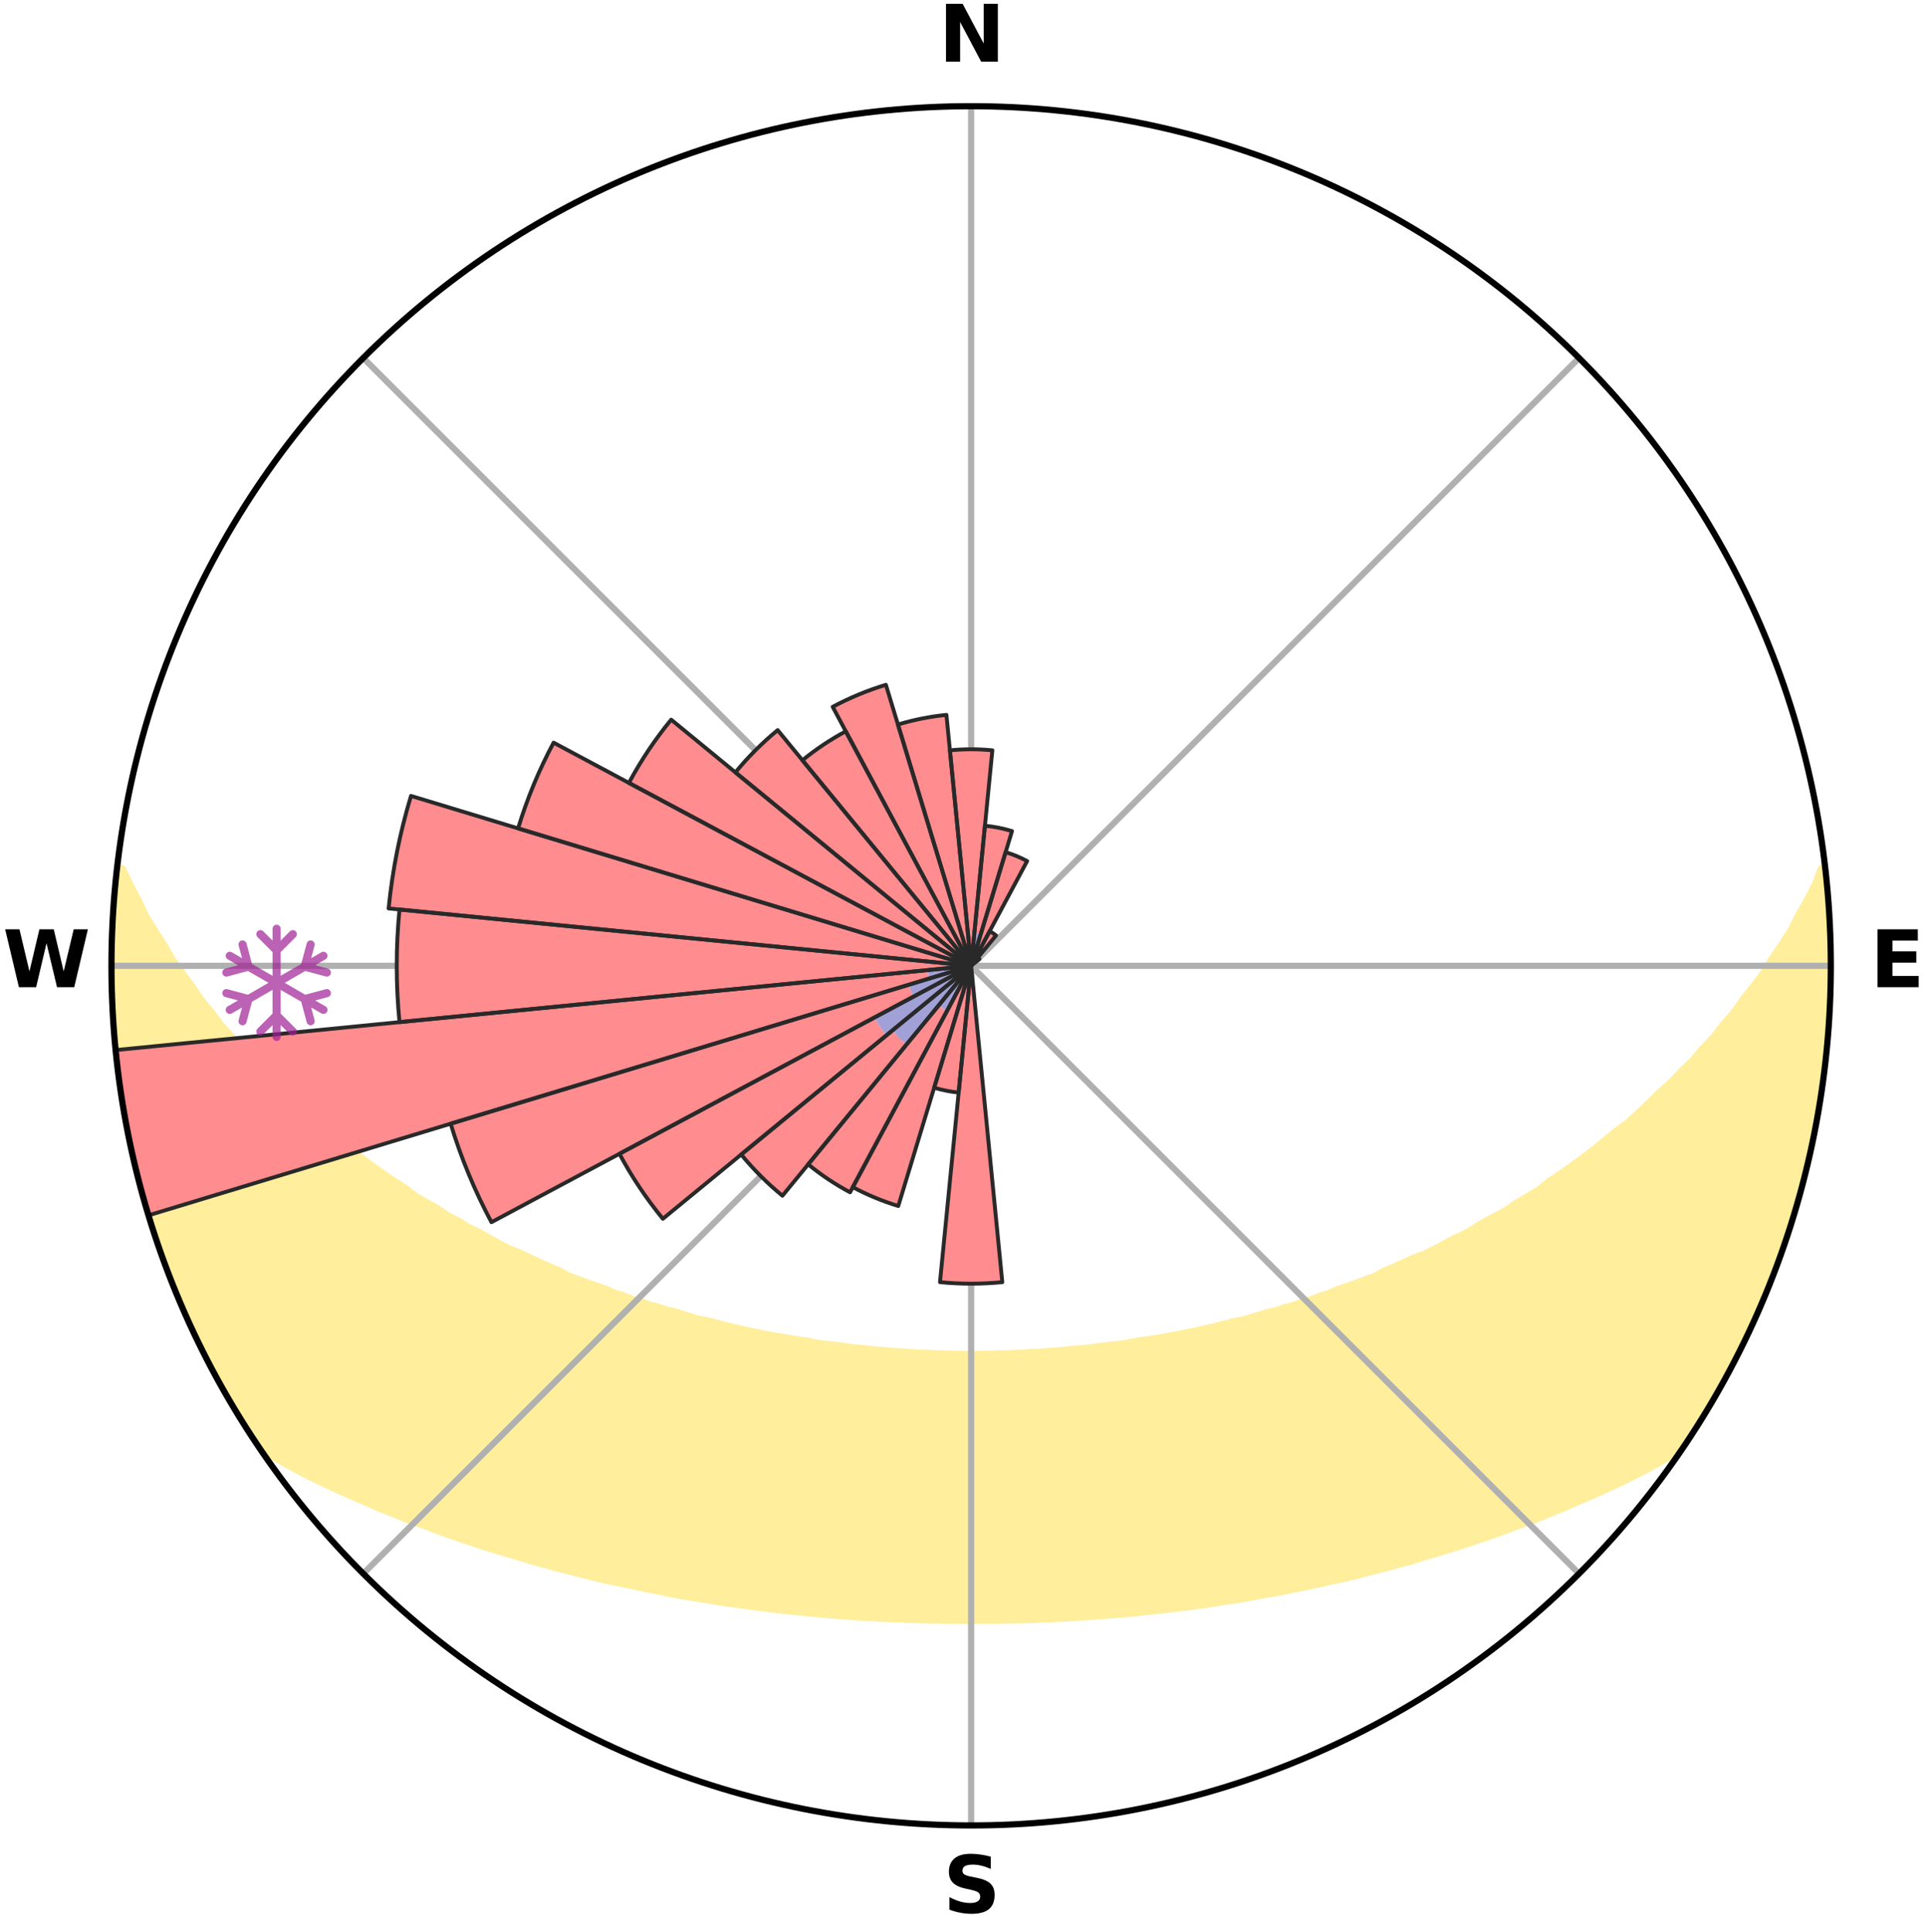 <?xml version="1.0" encoding="utf-8" standalone="no"?>
<!DOCTYPE svg PUBLIC "-//W3C//DTD SVG 1.1//EN"
  "http://www.w3.org/Graphics/SVG/1.1/DTD/svg11.dtd">
<svg xmlns:xlink="http://www.w3.org/1999/xlink" width="248.41pt" height="249.158pt" viewBox="0 0 248.41 249.158" xmlns="http://www.w3.org/2000/svg" version="1.1">
 <title>Ski Rose for Bardonecchia - Jafferau</title>
 <defs>
  <style type="text/css">*{stroke-linejoin: round; stroke-linecap: butt}</style>
 </defs>
 <g id="figure_1">
  <g id="patch_1">
   <path d="M 0 249.158 
L 248.41 249.158 
L 248.41 0 
L 0 0 
z
" style="fill: #ffffff"/>
  </g>
  <g id="axes_1">
   <g id="patch_2">
    <path d="M 236.135 124.579 
C 236.135 110.018 233.267 95.599 227.695 82.147 
C 222.122 68.695 213.955 56.471 203.659 46.175 
C 193.363 35.879 181.139 27.711 167.687 22.139 
C 154.235 16.567 139.815 13.699 125.255 13.699 
C 110.694 13.699 96.275 16.567 82.823 22.139 
C 69.371 27.711 57.147 35.879 46.851 46.175 
C 36.555 56.471 28.387 68.695 22.815 82.147 
C 17.243 95.599 14.375 110.018 14.375 124.579 
C 14.375 139.14 17.243 153.559 22.815 167.011 
C 28.387 180.463 36.555 192.687 46.851 202.983 
C 57.147 213.279 69.371 221.447 82.823 227.019 
C 96.275 232.591 110.694 235.459 125.255 235.459 
C 139.815 235.459 154.235 232.591 167.687 227.019 
C 181.139 221.447 193.363 213.279 203.659 202.983 
C 213.955 192.687 222.122 180.463 227.695 167.011 
C 233.267 153.559 236.135 139.14 236.135 124.579 
M 125.255 124.579 
C 125.255 124.579 125.255 124.579 125.255 124.579 
C 125.255 124.579 125.255 124.579 125.255 124.579 
C 125.255 124.579 125.255 124.579 125.255 124.579 
C 125.255 124.579 125.255 124.579 125.255 124.579 
C 125.255 124.579 125.255 124.579 125.255 124.579 
C 125.255 124.579 125.255 124.579 125.255 124.579 
C 125.255 124.579 125.255 124.579 125.255 124.579 
C 125.255 124.579 125.255 124.579 125.255 124.579 
C 125.255 124.579 125.255 124.579 125.255 124.579 
C 125.255 124.579 125.255 124.579 125.255 124.579 
C 125.255 124.579 125.255 124.579 125.255 124.579 
C 125.255 124.579 125.255 124.579 125.255 124.579 
C 125.255 124.579 125.255 124.579 125.255 124.579 
C 125.255 124.579 125.255 124.579 125.255 124.579 
C 125.255 124.579 125.255 124.579 125.255 124.579 
C 125.255 124.579 125.255 124.579 125.255 124.579 
z
" style="fill: #ffffff"/>
   </g>
   <g id="PolyCollection_1">
    <defs>
     <path id="m30fa739d20" d="M 235.307 -137.118 
L 234.933 -137.075 
L 234.17 -135.066 
L 233.13 -133.069 
L 232.021 -131.109 
L 231.069 -129.199 
L 229.86 -127.318 
L 228.609 -125.481 
L 227.536 -123.686 
L 226.214 -121.935 
L 224.861 -120.23 
L 223.693 -118.558 
L 222.283 -116.943 
L 221.062 -115.354 
L 219.603 -113.829 
L 218.335 -112.325 
L 216.834 -110.892 
L 215.525 -109.473 
L 213.988 -108.133 
L 212.645 -106.799 
L 211.286 -105.506 
L 209.912 -104.255 
L 208.322 -103.096 
L 206.925 -101.93 
L 205.518 -100.804 
L 204.102 -99.719 
L 202.678 -98.674 
L 201.248 -97.669 
L 199.812 -96.703 
L 198.561 -95.703 
L 197.116 -94.813 
L 195.67 -93.962 
L 194.404 -93.066 
L 192.956 -92.287 
L 191.511 -91.545 
L 190.239 -90.751 
L 188.965 -89.987 
L 187.527 -89.347 
L 186.256 -88.647 
L 184.985 -87.976 
L 183.717 -87.335 
L 182.3 -86.822 
L 181.041 -86.238 
L 179.786 -85.682 
L 178.536 -85.153 
L 177.428 -84.545 
L 176.187 -84.066 
L 174.952 -83.612 
L 173.725 -83.182 
L 172.506 -82.775 
L 171.414 -82.282 
L 170.209 -81.919 
L 169.124 -81.469 
L 167.936 -81.146 
L 166.861 -80.735 
L 165.69 -80.451 
L 164.626 -80.078 
L 163.475 -79.829 
L 162.424 -79.49 
L 161.377 -79.167 
L 160.335 -78.861 
L 159.223 -78.674 
L 158.195 -78.398 
L 157.174 -78.136 
L 156.159 -77.888 
L 155.149 -77.654 
L 154.146 -77.433 
L 153.149 -77.223 
L 152.159 -77.026 
L 151.175 -76.84 
L 150.197 -76.665 
L 149.226 -76.5 
L 148.261 -76.345 
L 147.303 -76.199 
L 146.351 -76.062 
L 145.436 -75.857 
L 144.494 -75.738 
L 143.557 -75.627 
L 142.626 -75.523 
L 141.701 -75.426 
L 140.801 -75.273 
L 139.884 -75.191 
L 138.973 -75.114 
L 138.066 -75.042 
L 137.176 -74.926 
L 136.276 -74.867 
L 135.38 -74.811 
L 134.495 -74.722 
L 133.605 -74.678 
L 132.719 -74.637 
L 131.838 -74.573 
L 130.956 -74.542 
L 130.077 -74.494 
L 129.198 -74.473 
L 128.321 -74.454 
L 127.444 -74.43 
L 126.568 -74.42 
L 125.693 -74.413 
L 124.817 -74.412 
L 123.941 -74.423 
L 123.066 -74.435 
L 122.19 -74.462 
L 121.312 -74.483 
L 120.433 -74.507 
L 119.555 -74.556 
L 118.674 -74.59 
L 117.789 -74.626 
L 116.908 -74.699 
L 116.019 -74.746 
L 115.126 -74.796 
L 114.24 -74.895 
L 113.341 -74.956 
L 112.439 -75.022 
L 111.546 -75.148 
L 110.636 -75.227 
L 109.721 -75.312 
L 108.822 -75.466 
L 107.898 -75.566 
L 106.969 -75.672 
L 106.034 -75.785 
L 105.093 -75.905 
L 104.18 -76.111 
L 103.23 -76.25 
L 102.274 -76.398 
L 101.311 -76.555 
L 100.342 -76.721 
L 99.366 -76.898 
L 98.384 -77.085 
L 97.396 -77.284 
L 96.401 -77.494 
L 95.4 -77.717 
L 94.393 -77.952 
L 93.38 -78.201 
L 92.361 -78.463 
L 91.336 -78.741 
L 90.226 -78.929 
L 89.187 -79.235 
L 88.143 -79.558 
L 87.093 -79.898 
L 85.945 -80.148 
L 84.884 -80.522 
L 83.716 -80.806 
L 82.643 -81.217 
L 81.458 -81.54 
L 80.376 -81.99 
L 79.174 -82.354 
L 78.084 -82.846 
L 76.868 -83.253 
L 75.644 -83.683 
L 74.412 -84.137 
L 73.173 -84.615 
L 72.068 -85.223 
L 70.821 -85.751 
L 69.569 -86.307 
L 68.312 -86.89 
L 67.053 -87.5 
L 65.633 -88.043 
L 64.366 -88.713 
L 63.097 -89.412 
L 61.829 -90.141 
L 60.391 -90.813 
L 59.122 -91.606 
L 57.679 -92.347 
L 56.413 -93.206 
L 54.97 -94.019 
L 53.528 -94.869 
L 52.273 -95.831 
L 50.837 -96.755 
L 49.404 -97.719 
L 47.977 -98.722 
L 46.556 -99.765 
L 45.142 -100.849 
L 43.738 -101.972 
L 42.344 -103.137 
L 40.961 -104.342 
L 39.592 -105.588 
L 38.029 -106.833 
L 36.688 -108.164 
L 35.365 -109.537 
L 33.848 -110.918 
L 32.562 -112.376 
L 31.084 -113.85 
L 29.842 -115.392 
L 28.409 -116.957 
L 27.217 -118.583 
L 25.836 -120.238 
L 24.7 -121.946 
L 23.381 -123.69 
L 22.095 -125.479 
L 21.059 -127.308 
L 19.849 -129.181 
L 18.686 -131.097 
L 17.781 -133.037 
L 16.731 -135.029 
L 15.763 -137.054 
L 15.151 -137.124 
L 15.151 -137.124 
L 14.898 -135.205 
L 14.813 -133.271 
L 14.626 -131.345 
L 14.554 -129.412 
L 14.433 -127.481 
L 14.425 -125.546 
L 14.557 -123.613 
L 14.48 -121.678 
L 14.491 -119.743 
L 14.606 -117.811 
L 14.868 -115.891 
L 14.917 -113.955 
L 15.181 -112.038 
L 15.354 -110.11 
L 15.614 -108.193 
L 15.967 -106.291 
L 16.236 -104.374 
L 16.649 -102.483 
L 17.091 -100.6 
L 17.456 -98.699 
L 17.959 -96.83 
L 18.419 -94.951 
L 18.979 -93.099 
L 19.569 -91.256 
L 20.188 -89.424 
L 20.745 -87.57 
L 21.426 -85.759 
L 22.137 -83.96 
L 22.878 -82.173 
L 23.579 -80.369 
L 24.383 -78.609 
L 25.22 -76.865 
L 26.026 -75.105 
L 26.932 -73.395 
L 27.818 -71.675 
L 28.751 -69.98 
L 29.767 -68.332 
L 30.722 -66.65 
L 31.76 -65.016 
L 32.794 -63.381 
L 34.133 -61.953 
L 35.949 -60.878 
L 37.793 -59.861 
L 39.651 -58.893 
L 41.521 -57.974 
L 43.391 -57.096 
L 45.266 -56.262 
L 47.134 -55.464 
L 48.941 -54.65 
L 50.805 -53.928 
L 52.604 -53.185 
L 54.449 -52.527 
L 56.236 -51.849 
L 58.017 -51.201 
L 59.79 -50.584 
L 61.555 -49.997 
L 63.312 -49.437 
L 65.061 -48.905 
L 66.799 -48.399 
L 68.492 -47.868 
L 70.212 -47.412 
L 71.886 -46.926 
L 73.587 -46.517 
L 75.247 -46.083 
L 76.897 -45.666 
L 78.541 -45.275 
L 80.203 -44.95 
L 81.826 -44.594 
L 83.445 -44.262 
L 85.052 -43.944 
L 86.631 -43.603 
L 88.226 -43.326 
L 89.809 -43.06 
L 91.387 -42.816 
L 92.941 -42.545 
L 94.501 -42.325 
L 96.057 -42.126 
L 97.592 -41.902 
L 99.13 -41.723 
L 100.654 -41.529 
L 102.182 -41.382 
L 103.695 -41.215 
L 105.204 -41.062 
L 106.713 -40.943 
L 108.213 -40.815 
L 109.709 -40.699 
L 111.201 -40.596 
L 112.693 -40.526 
L 114.178 -40.445 
L 115.661 -40.376 
L 117.141 -40.318 
L 118.62 -40.272 
L 120.096 -40.237 
L 121.571 -40.214 
L 123.045 -40.199 
L 124.518 -40.194 
L 125.991 -40.196 
L 127.464 -40.202 
L 128.938 -40.217 
L 130.413 -40.243 
L 131.89 -40.266 
L 133.369 -40.312 
L 134.849 -40.37 
L 136.332 -40.438 
L 137.818 -40.519 
L 139.306 -40.611 
L 140.801 -40.699 
L 142.297 -40.814 
L 143.797 -40.942 
L 145.308 -41.054 
L 146.817 -41.206 
L 148.33 -41.373 
L 149.856 -41.527 
L 151.38 -41.721 
L 152.921 -41.892 
L 154.457 -42.115 
L 156.009 -42.322 
L 157.557 -42.576 
L 159.127 -42.805 
L 160.702 -43.056 
L 162.268 -43.361 
L 163.862 -43.638 
L 165.461 -43.939 
L 167.071 -44.251 
L 168.686 -44.588 
L 170.314 -44.938 
L 171.945 -45.315 
L 173.617 -45.66 
L 175.27 -46.071 
L 176.927 -46.511 
L 178.628 -46.92 
L 180.306 -47.4 
L 182.027 -47.856 
L 183.716 -48.392 
L 185.455 -48.897 
L 187.203 -49.43 
L 188.961 -49.989 
L 190.726 -50.577 
L 192.5 -51.194 
L 194.281 -51.841 
L 196.068 -52.519 
L 197.919 -53.173 
L 199.718 -53.916 
L 201.577 -54.643 
L 203.384 -55.456 
L 205.258 -56.25 
L 207.128 -57.088 
L 209.003 -57.963 
L 210.869 -58.885 
L 212.731 -59.85 
L 214.571 -60.871 
L 216.391 -61.943 
L 217.706 -63.387 
L 218.767 -65.005 
L 219.785 -66.651 
L 220.763 -68.321 
L 221.71 -70.008 
L 222.681 -71.681 
L 223.535 -73.418 
L 224.428 -75.133 
L 225.27 -76.874 
L 226.061 -78.639 
L 226.928 -80.37 
L 227.609 -82.183 
L 228.4 -83.949 
L 229.08 -85.76 
L 229.768 -87.569 
L 230.325 -89.423 
L 230.911 -91.266 
L 231.552 -93.092 
L 232.054 -94.961 
L 232.511 -96.841 
L 233.04 -98.702 
L 233.467 -100.589 
L 233.791 -102.497 
L 234.253 -104.377 
L 234.492 -106.299 
L 234.834 -108.202 
L 235.178 -110.107 
L 235.297 -112.041 
L 235.561 -113.958 
L 235.787 -115.88 
L 235.789 -117.819 
L 235.916 -119.748 
L 236.032 -121.678 
L 236.112 -123.612 
L 235.97 -125.545 
L 235.981 -127.479 
L 235.936 -129.411 
L 235.88 -131.345 
L 235.791 -133.278 
L 235.484 -135.193 
L 235.307 -137.118 
z
" style="stroke: #ffee9c"/>
    </defs>
    <g clip-path="url(#p4e56b8a5c8)">
     <use xlink:href="#m30fa739d20" x="0" y="249.158" style="fill: #ffee9c; stroke: #ffee9c"/>
    </g>
   </g>
   <g id="matplotlib.axis_1">
    <g id="xtick_1">
     <g id="line2d_1">
      <path d="M 125.255 124.579 
L 125.255 13.699 
" clip-path="url(#p4e56b8a5c8)" style="fill: none; stroke: #b0b0b0; stroke-width: 0.8; stroke-linecap: square"/>
     </g>
     <g id="text_1">
      <!-- N -->
      <g transform="translate(121.07 7.958) scale(0.1 -0.1)">
       <defs>
        <path id="DejaVuSans-Bold-4e" d="M 588 4666 
L 1931 4666 
L 3628 1466 
L 3628 4666 
L 4769 4666 
L 4769 0 
L 3425 0 
L 1728 3200 
L 1728 0 
L 588 0 
L 588 4666 
z
" transform="scale(0.016)"/>
       </defs>
       <use xlink:href="#DejaVuSans-Bold-4e"/>
      </g>
     </g>
    </g>
    <g id="xtick_2">
     <g id="line2d_2">
      <path d="M 125.255 124.579 
L 203.659 46.175 
" clip-path="url(#p4e56b8a5c8)" style="fill: none; stroke: #b0b0b0; stroke-width: 0.8; stroke-linecap: square"/>
     </g>
    </g>
    <g id="xtick_3">
     <g id="line2d_3">
      <path d="M 125.255 124.579 
L 236.135 124.579 
" clip-path="url(#p4e56b8a5c8)" style="fill: none; stroke: #b0b0b0; stroke-width: 0.8; stroke-linecap: square"/>
     </g>
     <g id="text_2">
      <!-- E -->
      <g transform="translate(241.219 127.338) scale(0.1 -0.1)">
       <defs>
        <path id="DejaVuSans-Bold-45" d="M 588 4666 
L 3834 4666 
L 3834 3756 
L 1791 3756 
L 1791 2888 
L 3713 2888 
L 3713 1978 
L 1791 1978 
L 1791 909 
L 3903 909 
L 3903 0 
L 588 0 
L 588 4666 
z
" transform="scale(0.016)"/>
       </defs>
       <use xlink:href="#DejaVuSans-Bold-45"/>
      </g>
     </g>
    </g>
    <g id="xtick_4">
     <g id="line2d_4">
      <path d="M 125.255 124.579 
L 203.659 202.983 
" clip-path="url(#p4e56b8a5c8)" style="fill: none; stroke: #b0b0b0; stroke-width: 0.8; stroke-linecap: square"/>
     </g>
    </g>
    <g id="xtick_5">
     <g id="line2d_5">
      <path d="M 125.255 124.579 
L 125.255 235.459 
" clip-path="url(#p4e56b8a5c8)" style="fill: none; stroke: #b0b0b0; stroke-width: 0.8; stroke-linecap: square"/>
     </g>
     <g id="text_3">
      <!-- S -->
      <g transform="translate(121.654 246.718) scale(0.1 -0.1)">
       <defs>
        <path id="DejaVuSans-Bold-53" d="M 3834 4519 
L 3834 3531 
Q 3450 3703 3084 3790 
Q 2719 3878 2394 3878 
Q 1963 3878 1756 3759 
Q 1550 3641 1550 3391 
Q 1550 3203 1689 3098 
Q 1828 2994 2194 2919 
L 2706 2816 
Q 3484 2659 3812 2340 
Q 4141 2022 4141 1434 
Q 4141 663 3683 286 
Q 3225 -91 2284 -91 
Q 1841 -91 1394 -6 
Q 947 78 500 244 
L 500 1259 
Q 947 1022 1364 901 
Q 1781 781 2169 781 
Q 2563 781 2772 912 
Q 2981 1044 2981 1288 
Q 2981 1506 2839 1625 
Q 2697 1744 2272 1838 
L 1806 1941 
Q 1106 2091 782 2419 
Q 459 2747 459 3303 
Q 459 4000 909 4375 
Q 1359 4750 2203 4750 
Q 2588 4750 2994 4692 
Q 3400 4634 3834 4519 
z
" transform="scale(0.016)"/>
       </defs>
       <use xlink:href="#DejaVuSans-Bold-53"/>
      </g>
     </g>
    </g>
    <g id="xtick_6">
     <g id="line2d_6">
      <path d="M 125.255 124.579 
L 46.851 202.983 
" clip-path="url(#p4e56b8a5c8)" style="fill: none; stroke: #b0b0b0; stroke-width: 0.8; stroke-linecap: square"/>
     </g>
    </g>
    <g id="xtick_7">
     <g id="line2d_7">
      <path d="M 125.255 124.579 
L 14.375 124.579 
" clip-path="url(#p4e56b8a5c8)" style="fill: none; stroke: #b0b0b0; stroke-width: 0.8; stroke-linecap: square"/>
     </g>
     <g id="text_4">
      <!-- W -->
      <g transform="translate(0.36 127.338) scale(0.1 -0.1)">
       <defs>
        <path id="DejaVuSans-Bold-57" d="M 191 4666 
L 1344 4666 
L 2150 1275 
L 2950 4666 
L 4109 4666 
L 4909 1275 
L 5716 4666 
L 6859 4666 
L 5759 0 
L 4372 0 
L 3525 3547 
L 2688 0 
L 1300 0 
L 191 4666 
z
" transform="scale(0.016)"/>
       </defs>
       <use xlink:href="#DejaVuSans-Bold-57"/>
      </g>
     </g>
    </g>
    <g id="xtick_8">
     <g id="line2d_8">
      <path d="M 125.255 124.579 
L 46.851 46.175 
" clip-path="url(#p4e56b8a5c8)" style="fill: none; stroke: #b0b0b0; stroke-width: 0.8; stroke-linecap: square"/>
     </g>
    </g>
   </g>
   <g id="matplotlib.axis_2"/>
   <g id="patch_3">
    <path d="M 125.255 124.579 
C 125.255 124.579 125.255 124.579 125.255 124.579 
C 125.255 124.579 125.255 124.579 125.255 124.579 
L 125.255 124.579 
C 125.255 124.579 125.255 124.579 125.255 124.579 
C 125.255 124.579 125.255 124.579 125.255 124.579 
z
" clip-path="url(#p4e56b8a5c8)" style="fill: #d9d9d9"/>
   </g>
   <g id="patch_4">
    <path d="M 125.255 124.579 
C 125.255 124.579 125.255 124.579 125.255 124.579 
C 125.255 124.579 125.255 124.579 125.255 124.579 
L 125.255 124.579 
C 125.255 124.579 125.255 124.579 125.255 124.579 
C 125.255 124.579 125.255 124.579 125.255 124.579 
z
" clip-path="url(#p4e56b8a5c8)" style="fill: #d9d9d9"/>
   </g>
   <g id="patch_5">
    <path d="M 125.255 124.579 
C 125.255 124.579 125.255 124.579 125.255 124.579 
C 125.255 124.579 125.255 124.579 125.255 124.579 
L 125.255 124.579 
C 125.255 124.579 125.255 124.579 125.255 124.579 
C 125.255 124.579 125.255 124.579 125.255 124.579 
z
" clip-path="url(#p4e56b8a5c8)" style="fill: #d9d9d9"/>
   </g>
   <g id="patch_6">
    <path d="M 125.255 124.579 
C 125.255 124.579 125.255 124.579 125.255 124.579 
C 125.255 124.579 125.255 124.579 125.255 124.579 
L 125.255 124.579 
C 125.255 124.579 125.255 124.579 125.255 124.579 
C 125.255 124.579 125.255 124.579 125.255 124.579 
z
" clip-path="url(#p4e56b8a5c8)" style="fill: #d9d9d9"/>
   </g>
   <g id="patch_7">
    <path d="M 125.255 124.579 
C 125.255 124.579 125.255 124.579 125.255 124.579 
C 125.255 124.579 125.255 124.579 125.255 124.579 
L 125.255 124.579 
C 125.255 124.579 125.255 124.579 125.255 124.579 
C 125.255 124.579 125.255 124.579 125.255 124.579 
z
" clip-path="url(#p4e56b8a5c8)" style="fill: #d9d9d9"/>
   </g>
   <g id="patch_8">
    <path d="M 125.255 124.579 
C 125.255 124.579 125.255 124.579 125.255 124.579 
C 125.255 124.579 125.255 124.579 125.255 124.579 
L 125.255 124.579 
C 125.255 124.579 125.255 124.579 125.255 124.579 
C 125.255 124.579 125.255 124.579 125.255 124.579 
z
" clip-path="url(#p4e56b8a5c8)" style="fill: #d9d9d9"/>
   </g>
   <g id="patch_9">
    <path d="M 125.255 124.579 
C 125.255 124.579 125.255 124.579 125.255 124.579 
C 125.255 124.579 125.255 124.579 125.255 124.579 
L 125.255 124.579 
C 125.255 124.579 125.255 124.579 125.255 124.579 
C 125.255 124.579 125.255 124.579 125.255 124.579 
z
" clip-path="url(#p4e56b8a5c8)" style="fill: #d9d9d9"/>
   </g>
   <g id="patch_10">
    <path d="M 125.255 124.579 
C 125.255 124.579 125.255 124.579 125.255 124.579 
C 125.255 124.579 125.255 124.579 125.255 124.579 
L 125.255 124.579 
C 125.255 124.579 125.255 124.579 125.255 124.579 
C 125.255 124.579 125.255 124.579 125.255 124.579 
z
" clip-path="url(#p4e56b8a5c8)" style="fill: #d9d9d9"/>
   </g>
   <g id="patch_11">
    <path d="M 125.255 124.579 
C 125.255 124.579 125.255 124.579 125.255 124.579 
C 125.255 124.579 125.255 124.579 125.255 124.579 
L 125.255 124.579 
C 125.255 124.579 125.255 124.579 125.255 124.579 
C 125.255 124.579 125.255 124.579 125.255 124.579 
z
" clip-path="url(#p4e56b8a5c8)" style="fill: #d9d9d9"/>
   </g>
   <g id="patch_12">
    <path d="M 125.255 124.579 
C 125.255 124.579 125.255 124.579 125.255 124.579 
C 125.255 124.579 125.255 124.579 125.255 124.579 
L 125.255 124.579 
C 125.255 124.579 125.255 124.579 125.255 124.579 
C 125.255 124.579 125.255 124.579 125.255 124.579 
z
" clip-path="url(#p4e56b8a5c8)" style="fill: #d9d9d9"/>
   </g>
   <g id="patch_13">
    <path d="M 125.255 124.579 
C 125.255 124.579 125.255 124.579 125.255 124.579 
C 125.255 124.579 125.255 124.579 125.255 124.579 
L 125.255 124.579 
C 125.255 124.579 125.255 124.579 125.255 124.579 
C 125.255 124.579 125.255 124.579 125.255 124.579 
z
" clip-path="url(#p4e56b8a5c8)" style="fill: #d9d9d9"/>
   </g>
   <g id="patch_14">
    <path d="M 125.255 124.579 
C 125.255 124.579 125.255 124.579 125.255 124.579 
C 125.255 124.579 125.255 124.579 125.255 124.579 
L 125.255 124.579 
C 125.255 124.579 125.255 124.579 125.255 124.579 
C 125.255 124.579 125.255 124.579 125.255 124.579 
z
" clip-path="url(#p4e56b8a5c8)" style="fill: #d9d9d9"/>
   </g>
   <g id="patch_15">
    <path d="M 125.255 124.579 
C 125.255 124.579 125.255 124.579 125.255 124.579 
C 125.255 124.579 125.255 124.579 125.255 124.579 
L 125.255 124.579 
C 125.255 124.579 125.255 124.579 125.255 124.579 
C 125.255 124.579 125.255 124.579 125.255 124.579 
z
" clip-path="url(#p4e56b8a5c8)" style="fill: #d9d9d9"/>
   </g>
   <g id="patch_16">
    <path d="M 125.255 124.579 
C 125.255 124.579 125.255 124.579 125.255 124.579 
C 125.255 124.579 125.255 124.579 125.255 124.579 
L 125.255 124.579 
C 125.255 124.579 125.255 124.579 125.255 124.579 
C 125.255 124.579 125.255 124.579 125.255 124.579 
z
" clip-path="url(#p4e56b8a5c8)" style="fill: #d9d9d9"/>
   </g>
   <g id="patch_17">
    <path d="M 125.255 124.579 
C 125.255 124.579 125.255 124.579 125.255 124.579 
C 125.255 124.579 125.255 124.579 125.255 124.579 
L 125.255 124.579 
C 125.255 124.579 125.255 124.579 125.255 124.579 
C 125.255 124.579 125.255 124.579 125.255 124.579 
z
" clip-path="url(#p4e56b8a5c8)" style="fill: #d9d9d9"/>
   </g>
   <g id="patch_18">
    <path d="M 125.255 124.579 
C 125.255 124.579 125.255 124.579 125.255 124.579 
C 125.255 124.579 125.255 124.579 125.255 124.579 
L 125.255 124.579 
C 125.255 124.579 125.255 124.579 125.255 124.579 
C 125.255 124.579 125.255 124.579 125.255 124.579 
z
" clip-path="url(#p4e56b8a5c8)" style="fill: #d9d9d9"/>
   </g>
   <g id="patch_19">
    <path d="M 125.255 124.579 
C 125.255 124.579 125.255 124.579 125.255 124.579 
C 125.255 124.579 125.255 124.579 125.255 124.579 
L 125.255 124.579 
C 125.255 124.579 125.255 124.579 125.255 124.579 
C 125.255 124.579 125.255 124.579 125.255 124.579 
z
" clip-path="url(#p4e56b8a5c8)" style="fill: #d9d9d9"/>
   </g>
   <g id="patch_20">
    <path d="M 125.255 124.579 
C 125.255 124.579 125.255 124.579 125.255 124.579 
C 125.255 124.579 125.255 124.579 125.255 124.579 
L 125.255 124.579 
C 125.255 124.579 125.255 124.579 125.255 124.579 
C 125.255 124.579 125.255 124.579 125.255 124.579 
z
" clip-path="url(#p4e56b8a5c8)" style="fill: #d9d9d9"/>
   </g>
   <g id="patch_21">
    <path d="M 125.255 124.579 
C 125.255 124.579 125.255 124.579 125.255 124.579 
C 125.255 124.579 125.255 124.579 125.255 124.579 
L 125.255 124.579 
C 125.255 124.579 125.255 124.579 125.255 124.579 
C 125.255 124.579 125.255 124.579 125.255 124.579 
z
" clip-path="url(#p4e56b8a5c8)" style="fill: #d9d9d9"/>
   </g>
   <g id="patch_22">
    <path d="M 125.255 124.579 
C 125.255 124.579 125.255 124.579 125.255 124.579 
C 125.255 124.579 125.255 124.579 125.255 124.579 
L 125.255 124.579 
C 125.255 124.579 125.255 124.579 125.255 124.579 
C 125.255 124.579 125.255 124.579 125.255 124.579 
z
" clip-path="url(#p4e56b8a5c8)" style="fill: #d9d9d9"/>
   </g>
   <g id="patch_23">
    <path d="M 125.255 124.579 
C 125.255 124.579 125.255 124.579 125.255 124.579 
C 125.255 124.579 125.255 124.579 125.255 124.579 
L 125.255 124.579 
C 125.255 124.579 125.255 124.579 125.255 124.579 
C 125.255 124.579 125.255 124.579 125.255 124.579 
z
" clip-path="url(#p4e56b8a5c8)" style="fill: #d9d9d9"/>
   </g>
   <g id="patch_24">
    <path d="M 125.255 124.579 
C 125.255 124.579 125.255 124.579 125.255 124.579 
C 125.255 124.579 125.255 124.579 125.255 124.579 
L 125.255 124.579 
C 125.255 124.579 125.255 124.579 125.255 124.579 
C 125.255 124.579 125.255 124.579 125.255 124.579 
z
" clip-path="url(#p4e56b8a5c8)" style="fill: #d9d9d9"/>
   </g>
   <g id="patch_25">
    <path d="M 125.255 124.579 
C 125.255 124.579 125.255 124.579 125.255 124.579 
C 125.255 124.579 125.255 124.579 125.255 124.579 
L 125.255 124.579 
C 125.255 124.579 125.255 124.579 125.255 124.579 
C 125.255 124.579 125.255 124.579 125.255 124.579 
z
" clip-path="url(#p4e56b8a5c8)" style="fill: #d9d9d9"/>
   </g>
   <g id="patch_26">
    <path d="M 125.255 124.579 
C 125.255 124.579 125.255 124.579 125.255 124.579 
C 125.255 124.579 125.255 124.579 125.255 124.579 
L 125.255 124.579 
C 125.255 124.579 125.255 124.579 125.255 124.579 
C 125.255 124.579 125.255 124.579 125.255 124.579 
z
" clip-path="url(#p4e56b8a5c8)" style="fill: #d9d9d9"/>
   </g>
   <g id="patch_27">
    <path d="M 125.255 124.579 
C 125.255 124.579 125.255 124.579 125.255 124.579 
C 125.255 124.579 125.255 124.579 125.255 124.579 
L 125.255 124.579 
C 125.255 124.579 125.255 124.579 125.255 124.579 
C 125.255 124.579 125.255 124.579 125.255 124.579 
z
" clip-path="url(#p4e56b8a5c8)" style="fill: #d9d9d9"/>
   </g>
   <g id="patch_28">
    <path d="M 125.255 124.579 
C 125.255 124.579 125.255 124.579 125.255 124.579 
C 125.255 124.579 125.255 124.579 125.255 124.579 
L 125.255 124.579 
C 125.255 124.579 125.255 124.579 125.255 124.579 
C 125.255 124.579 125.255 124.579 125.255 124.579 
z
" clip-path="url(#p4e56b8a5c8)" style="fill: #d9d9d9"/>
   </g>
   <g id="patch_29">
    <path d="M 125.255 124.579 
C 125.255 124.579 125.255 124.579 125.255 124.579 
C 125.255 124.579 125.255 124.579 125.255 124.579 
L 125.255 124.579 
C 125.255 124.579 125.255 124.579 125.255 124.579 
C 125.255 124.579 125.255 124.579 125.255 124.579 
z
" clip-path="url(#p4e56b8a5c8)" style="fill: #d9d9d9"/>
   </g>
   <g id="patch_30">
    <path d="M 125.255 124.579 
C 125.255 124.579 125.255 124.579 125.255 124.579 
C 125.255 124.579 125.255 124.579 125.255 124.579 
L 125.255 124.579 
C 125.255 124.579 125.255 124.579 125.255 124.579 
C 125.255 124.579 125.255 124.579 125.255 124.579 
z
" clip-path="url(#p4e56b8a5c8)" style="fill: #d9d9d9"/>
   </g>
   <g id="patch_31">
    <path d="M 125.255 124.579 
C 125.255 124.579 125.255 124.579 125.255 124.579 
C 125.255 124.579 125.255 124.579 125.255 124.579 
L 125.255 124.579 
C 125.255 124.579 125.255 124.579 125.255 124.579 
C 125.255 124.579 125.255 124.579 125.255 124.579 
z
" clip-path="url(#p4e56b8a5c8)" style="fill: #d9d9d9"/>
   </g>
   <g id="patch_32">
    <path d="M 125.255 124.579 
C 125.255 124.579 125.255 124.579 125.255 124.579 
C 125.255 124.579 125.255 124.579 125.255 124.579 
L 125.255 124.579 
C 125.255 124.579 125.255 124.579 125.255 124.579 
C 125.255 124.579 125.255 124.579 125.255 124.579 
z
" clip-path="url(#p4e56b8a5c8)" style="fill: #d9d9d9"/>
   </g>
   <g id="patch_33">
    <path d="M 125.255 124.579 
C 125.255 124.579 125.255 124.579 125.255 124.579 
C 125.255 124.579 125.255 124.579 125.255 124.579 
L 125.255 124.579 
C 125.255 124.579 125.255 124.579 125.255 124.579 
C 125.255 124.579 125.255 124.579 125.255 124.579 
z
" clip-path="url(#p4e56b8a5c8)" style="fill: #d9d9d9"/>
   </g>
   <g id="patch_34">
    <path d="M 125.255 124.579 
C 125.255 124.579 125.255 124.579 125.255 124.579 
C 125.255 124.579 125.255 124.579 125.255 124.579 
L 125.255 124.579 
C 125.255 124.579 125.255 124.579 125.255 124.579 
C 125.255 124.579 125.255 124.579 125.255 124.579 
z
" clip-path="url(#p4e56b8a5c8)" style="fill: #d9d9d9"/>
   </g>
   <g id="patch_35">
    <path d="M 125.255 124.579 
C 125.255 124.579 125.255 124.579 125.255 124.579 
C 125.255 124.579 125.255 124.579 125.255 124.579 
L 125.255 124.579 
C 125.255 124.579 125.255 124.579 125.255 124.579 
C 125.255 124.579 125.255 124.579 125.255 124.579 
z
" clip-path="url(#p4e56b8a5c8)" style="fill: #a1a1d8"/>
   </g>
   <g id="patch_36">
    <path d="M 125.255 124.579 
C 125.255 124.579 125.255 124.579 125.255 124.579 
C 125.255 124.579 125.255 124.579 125.255 124.579 
L 126.488 120.513 
C 126.355 120.473 126.22 120.439 126.084 120.412 
C 125.947 120.384 125.81 120.364 125.671 120.35 
z
" clip-path="url(#p4e56b8a5c8)" style="fill: #a1a1d8"/>
   </g>
   <g id="patch_37">
    <path d="M 125.255 124.579 
C 125.255 124.579 125.255 124.579 125.255 124.579 
C 125.255 124.579 125.255 124.579 125.255 124.579 
L 125.255 124.579 
C 125.255 124.579 125.255 124.579 125.255 124.579 
C 125.255 124.579 125.255 124.579 125.255 124.579 
z
" clip-path="url(#p4e56b8a5c8)" style="fill: #a1a1d8"/>
   </g>
   <g id="patch_38">
    <path d="M 125.255 124.579 
C 125.255 124.579 125.255 124.579 125.255 124.579 
C 125.255 124.579 125.255 124.579 125.255 124.579 
L 125.255 124.579 
C 125.255 124.579 125.255 124.579 125.255 124.579 
C 125.255 124.579 125.255 124.579 125.255 124.579 
z
" clip-path="url(#p4e56b8a5c8)" style="fill: #a1a1d8"/>
   </g>
   <g id="patch_39">
    <path d="M 125.255 124.579 
C 125.255 124.579 125.255 124.579 125.255 124.579 
C 125.255 124.579 125.255 124.579 125.255 124.579 
L 125.255 124.579 
C 125.255 124.579 125.255 124.579 125.255 124.579 
C 125.255 124.579 125.255 124.579 125.255 124.579 
z
" clip-path="url(#p4e56b8a5c8)" style="fill: #a1a1d8"/>
   </g>
   <g id="patch_40">
    <path d="M 125.255 124.579 
C 125.255 124.579 125.255 124.579 125.255 124.579 
C 125.255 124.579 125.255 124.579 125.255 124.579 
L 125.255 124.579 
C 125.255 124.579 125.255 124.579 125.255 124.579 
C 125.255 124.579 125.255 124.579 125.255 124.579 
z
" clip-path="url(#p4e56b8a5c8)" style="fill: #a1a1d8"/>
   </g>
   <g id="patch_41">
    <path d="M 125.255 124.579 
C 125.255 124.579 125.255 124.579 125.255 124.579 
C 125.255 124.579 125.255 124.579 125.255 124.579 
L 125.255 124.579 
C 125.255 124.579 125.255 124.579 125.255 124.579 
C 125.255 124.579 125.255 124.579 125.255 124.579 
z
" clip-path="url(#p4e56b8a5c8)" style="fill: #a1a1d8"/>
   </g>
   <g id="patch_42">
    <path d="M 125.255 124.579 
C 125.255 124.579 125.255 124.579 125.255 124.579 
C 125.255 124.579 125.255 124.579 125.255 124.579 
L 125.255 124.579 
C 125.255 124.579 125.255 124.579 125.255 124.579 
C 125.255 124.579 125.255 124.579 125.255 124.579 
z
" clip-path="url(#p4e56b8a5c8)" style="fill: #a1a1d8"/>
   </g>
   <g id="patch_43">
    <path d="M 125.255 124.579 
C 125.255 124.579 125.255 124.579 125.255 124.579 
C 125.255 124.579 125.255 124.579 125.255 124.579 
L 125.255 124.579 
C 125.255 124.579 125.255 124.579 125.255 124.579 
C 125.255 124.579 125.255 124.579 125.255 124.579 
z
" clip-path="url(#p4e56b8a5c8)" style="fill: #a1a1d8"/>
   </g>
   <g id="patch_44">
    <path d="M 125.255 124.579 
C 125.255 124.579 125.255 124.579 125.255 124.579 
C 125.255 124.579 125.255 124.579 125.255 124.579 
L 125.255 124.579 
C 125.255 124.579 125.255 124.579 125.255 124.579 
C 125.255 124.579 125.255 124.579 125.255 124.579 
z
" clip-path="url(#p4e56b8a5c8)" style="fill: #a1a1d8"/>
   </g>
   <g id="patch_45">
    <path d="M 125.255 124.579 
C 125.255 124.579 125.255 124.579 125.255 124.579 
C 125.255 124.579 125.255 124.579 125.255 124.579 
L 125.255 124.579 
C 125.255 124.579 125.255 124.579 125.255 124.579 
C 125.255 124.579 125.255 124.579 125.255 124.579 
z
" clip-path="url(#p4e56b8a5c8)" style="fill: #a1a1d8"/>
   </g>
   <g id="patch_46">
    <path d="M 125.255 124.579 
C 125.255 124.579 125.255 124.579 125.255 124.579 
C 125.255 124.579 125.255 124.579 125.255 124.579 
L 125.255 124.579 
C 125.255 124.579 125.255 124.579 125.255 124.579 
C 125.255 124.579 125.255 124.579 125.255 124.579 
z
" clip-path="url(#p4e56b8a5c8)" style="fill: #a1a1d8"/>
   </g>
   <g id="patch_47">
    <path d="M 125.255 124.579 
C 125.255 124.579 125.255 124.579 125.255 124.579 
C 125.255 124.579 125.255 124.579 125.255 124.579 
L 125.255 124.579 
C 125.255 124.579 125.255 124.579 125.255 124.579 
C 125.255 124.579 125.255 124.579 125.255 124.579 
z
" clip-path="url(#p4e56b8a5c8)" style="fill: #a1a1d8"/>
   </g>
   <g id="patch_48">
    <path d="M 125.255 124.579 
C 125.255 124.579 125.255 124.579 125.255 124.579 
C 125.255 124.579 125.255 124.579 125.255 124.579 
L 125.255 124.579 
C 125.255 124.579 125.255 124.579 125.255 124.579 
C 125.255 124.579 125.255 124.579 125.255 124.579 
z
" clip-path="url(#p4e56b8a5c8)" style="fill: #a1a1d8"/>
   </g>
   <g id="patch_49">
    <path d="M 125.255 124.579 
C 125.255 124.579 125.255 124.579 125.255 124.579 
C 125.255 124.579 125.255 124.579 125.255 124.579 
L 125.255 124.579 
C 125.255 124.579 125.255 124.579 125.255 124.579 
C 125.255 124.579 125.255 124.579 125.255 124.579 
z
" clip-path="url(#p4e56b8a5c8)" style="fill: #a1a1d8"/>
   </g>
   <g id="patch_50">
    <path d="M 125.255 124.579 
C 125.255 124.579 125.255 124.579 125.255 124.579 
C 125.255 124.579 125.255 124.579 125.255 124.579 
L 125.255 124.579 
C 125.255 124.579 125.255 124.579 125.255 124.579 
C 125.255 124.579 125.255 124.579 125.255 124.579 
z
" clip-path="url(#p4e56b8a5c8)" style="fill: #a1a1d8"/>
   </g>
   <g id="patch_51">
    <path d="M 125.255 124.579 
C 125.255 124.579 125.255 124.579 125.255 124.579 
C 125.255 124.579 125.255 124.579 125.255 124.579 
L 125.255 124.579 
C 125.255 124.579 125.255 124.579 125.255 124.579 
C 125.255 124.579 125.255 124.579 125.255 124.579 
z
" clip-path="url(#p4e56b8a5c8)" style="fill: #a1a1d8"/>
   </g>
   <g id="patch_52">
    <path d="M 125.255 124.579 
C 125.255 124.579 125.255 124.579 125.255 124.579 
C 125.255 124.579 125.255 124.579 125.255 124.579 
L 125.255 124.579 
C 125.255 124.579 125.255 124.579 125.255 124.579 
C 125.255 124.579 125.255 124.579 125.255 124.579 
z
" clip-path="url(#p4e56b8a5c8)" style="fill: #a1a1d8"/>
   </g>
   <g id="patch_53">
    <path d="M 125.255 124.579 
C 125.255 124.579 125.255 124.579 125.255 124.579 
C 125.255 124.579 125.255 124.579 125.255 124.579 
L 123.876 127.158 
C 123.961 127.203 124.047 127.244 124.136 127.281 
C 124.224 127.318 124.314 127.35 124.406 127.378 
z
" clip-path="url(#p4e56b8a5c8)" style="fill: #a1a1d8"/>
   </g>
   <g id="patch_54">
    <path d="M 125.255 124.579 
C 125.255 124.579 125.255 124.579 125.255 124.579 
C 125.255 124.579 125.255 124.579 125.255 124.579 
L 121.061 129.69 
C 121.228 129.827 121.402 129.956 121.582 130.076 
C 121.762 130.197 121.947 130.308 122.138 130.41 
z
" clip-path="url(#p4e56b8a5c8)" style="fill: #a1a1d8"/>
   </g>
   <g id="patch_55">
    <path d="M 125.255 124.579 
C 125.255 124.579 125.255 124.579 125.255 124.579 
C 125.255 124.579 125.255 124.579 125.255 124.579 
L 115.089 132.922 
C 115.362 133.255 115.651 133.574 115.956 133.878 
C 116.26 134.183 116.579 134.472 116.912 134.745 
z
" clip-path="url(#p4e56b8a5c8)" style="fill: #a1a1d8"/>
   </g>
   <g id="patch_56">
    <path d="M 125.255 124.579 
C 125.255 124.579 125.255 124.579 125.255 124.579 
C 125.255 124.579 125.255 124.579 125.255 124.579 
L 112.767 131.254 
C 112.985 131.663 113.224 132.061 113.481 132.446 
C 113.739 132.831 114.015 133.204 114.309 133.562 
z
" clip-path="url(#p4e56b8a5c8)" style="fill: #a1a1d8"/>
   </g>
   <g id="patch_57">
    <path d="M 125.255 124.579 
C 125.255 124.579 125.255 124.579 125.255 124.579 
C 125.255 124.579 125.255 124.579 125.255 124.579 
L 117.176 127.03 
C 117.256 127.294 117.35 127.554 117.455 127.81 
C 117.561 128.065 117.679 128.315 117.81 128.559 
z
" clip-path="url(#p4e56b8a5c8)" style="fill: #a1a1d8"/>
   </g>
   <g id="patch_58">
    <path d="M 125.255 124.579 
C 125.255 124.579 125.255 124.579 125.255 124.579 
C 125.255 124.579 125.255 124.579 125.255 124.579 
L 119.598 125.136 
C 119.616 125.321 119.644 125.505 119.68 125.688 
C 119.716 125.87 119.762 126.051 119.816 126.229 
z
" clip-path="url(#p4e56b8a5c8)" style="fill: #a1a1d8"/>
   </g>
   <g id="patch_59">
    <path d="M 125.255 124.579 
C 125.255 124.579 125.255 124.579 125.255 124.579 
C 125.255 124.579 125.255 124.579 125.255 124.579 
L 122.037 124.262 
C 122.027 124.367 122.022 124.473 122.022 124.579 
C 122.022 124.685 122.027 124.791 122.037 124.896 
z
" clip-path="url(#p4e56b8a5c8)" style="fill: #a1a1d8"/>
   </g>
   <g id="patch_60">
    <path d="M 125.255 124.579 
C 125.255 124.579 125.255 124.579 125.255 124.579 
C 125.255 124.579 125.255 124.579 125.255 124.579 
L 125.255 124.579 
C 125.255 124.579 125.255 124.579 125.255 124.579 
C 125.255 124.579 125.255 124.579 125.255 124.579 
z
" clip-path="url(#p4e56b8a5c8)" style="fill: #a1a1d8"/>
   </g>
   <g id="patch_61">
    <path d="M 125.255 124.579 
C 125.255 124.579 125.255 124.579 125.255 124.579 
C 125.255 124.579 125.255 124.579 125.255 124.579 
L 125.255 124.579 
C 125.255 124.579 125.255 124.579 125.255 124.579 
C 125.255 124.579 125.255 124.579 125.255 124.579 
z
" clip-path="url(#p4e56b8a5c8)" style="fill: #a1a1d8"/>
   </g>
   <g id="patch_62">
    <path d="M 125.255 124.579 
C 125.255 124.579 125.255 124.579 125.255 124.579 
C 125.255 124.579 125.255 124.579 125.255 124.579 
L 125.255 124.579 
C 125.255 124.579 125.255 124.579 125.255 124.579 
C 125.255 124.579 125.255 124.579 125.255 124.579 
z
" clip-path="url(#p4e56b8a5c8)" style="fill: #a1a1d8"/>
   </g>
   <g id="patch_63">
    <path d="M 125.255 124.579 
C 125.255 124.579 125.255 124.579 125.255 124.579 
C 125.255 124.579 125.255 124.579 125.255 124.579 
L 125.255 124.579 
C 125.255 124.579 125.255 124.579 125.255 124.579 
C 125.255 124.579 125.255 124.579 125.255 124.579 
z
" clip-path="url(#p4e56b8a5c8)" style="fill: #a1a1d8"/>
   </g>
   <g id="patch_64">
    <path d="M 125.255 124.579 
C 125.255 124.579 125.255 124.579 125.255 124.579 
C 125.255 124.579 125.255 124.579 125.255 124.579 
L 125.255 124.579 
C 125.255 124.579 125.255 124.579 125.255 124.579 
C 125.255 124.579 125.255 124.579 125.255 124.579 
z
" clip-path="url(#p4e56b8a5c8)" style="fill: #a1a1d8"/>
   </g>
   <g id="patch_65">
    <path d="M 125.255 124.579 
C 125.255 124.579 125.255 124.579 125.255 124.579 
C 125.255 124.579 125.255 124.579 125.255 124.579 
L 125.255 124.579 
C 125.255 124.579 125.255 124.579 125.255 124.579 
C 125.255 124.579 125.255 124.579 125.255 124.579 
z
" clip-path="url(#p4e56b8a5c8)" style="fill: #a1a1d8"/>
   </g>
   <g id="patch_66">
    <path d="M 125.255 124.579 
C 125.255 124.579 125.255 124.579 125.255 124.579 
C 125.255 124.579 125.255 124.579 125.255 124.579 
L 125.255 124.579 
C 125.255 124.579 125.255 124.579 125.255 124.579 
C 125.255 124.579 125.255 124.579 125.255 124.579 
z
" clip-path="url(#p4e56b8a5c8)" style="fill: #a1a1d8"/>
   </g>
   <g id="patch_67">
    <path d="M 125.255 124.579 
C 125.255 124.579 125.255 124.579 125.255 124.579 
C 125.255 124.579 125.255 124.579 125.255 124.579 
L 127.993 96.782 
C 127.083 96.693 126.169 96.648 125.255 96.648 
C 124.341 96.648 123.427 96.693 122.517 96.782 
z
" clip-path="url(#p4e56b8a5c8)" style="fill: #ff8c8e"/>
   </g>
   <g id="patch_68">
    <path d="M 125.671 120.35 
C 125.81 120.364 125.947 120.384 126.084 120.412 
C 126.22 120.439 126.355 120.473 126.488 120.513 
L 130.526 107.202 
C 129.957 107.03 129.38 106.885 128.797 106.769 
C 128.214 106.653 127.626 106.566 127.035 106.508 
z
" clip-path="url(#p4e56b8a5c8)" style="fill: #ff8c8e"/>
   </g>
   <g id="patch_69">
    <path d="M 125.255 124.579 
C 125.255 124.579 125.255 124.579 125.255 124.579 
C 125.255 124.579 125.255 124.579 125.255 124.579 
L 132.477 111.068 
C 132.035 110.831 131.581 110.617 131.118 110.425 
C 130.654 110.233 130.182 110.064 129.702 109.918 
z
" clip-path="url(#p4e56b8a5c8)" style="fill: #ff8c8e"/>
   </g>
   <g id="patch_70">
    <path d="M 125.255 124.579 
C 125.255 124.579 125.255 124.579 125.255 124.579 
C 125.255 124.579 125.255 124.579 125.255 124.579 
L 128.468 120.664 
C 128.34 120.558 128.207 120.46 128.069 120.367 
C 127.931 120.275 127.789 120.19 127.643 120.112 
z
" clip-path="url(#p4e56b8a5c8)" style="fill: #ff8c8e"/>
   </g>
   <g id="patch_71">
    <path d="M 125.255 124.579 
C 125.255 124.579 125.255 124.579 125.255 124.579 
C 125.255 124.579 125.255 124.579 125.255 124.579 
L 126.321 123.704 
C 126.292 123.67 126.262 123.636 126.23 123.604 
C 126.198 123.572 126.164 123.542 126.129 123.513 
z
" clip-path="url(#p4e56b8a5c8)" style="fill: #ff8c8e"/>
   </g>
   <g id="patch_72">
    <path d="M 125.255 124.579 
C 125.255 124.579 125.255 124.579 125.255 124.579 
C 125.255 124.579 125.255 124.579 125.255 124.579 
L 125.255 124.579 
C 125.255 124.579 125.255 124.579 125.255 124.579 
C 125.255 124.579 125.255 124.579 125.255 124.579 
z
" clip-path="url(#p4e56b8a5c8)" style="fill: #ff8c8e"/>
   </g>
   <g id="patch_73">
    <path d="M 125.255 124.579 
C 125.255 124.579 125.255 124.579 125.255 124.579 
C 125.255 124.579 125.255 124.579 125.255 124.579 
L 125.255 124.579 
C 125.255 124.579 125.255 124.579 125.255 124.579 
C 125.255 124.579 125.255 124.579 125.255 124.579 
z
" clip-path="url(#p4e56b8a5c8)" style="fill: #ff8c8e"/>
   </g>
   <g id="patch_74">
    <path d="M 125.255 124.579 
C 125.255 124.579 125.255 124.579 125.255 124.579 
C 125.255 124.579 125.255 124.579 125.255 124.579 
L 125.255 124.579 
C 125.255 124.579 125.255 124.579 125.255 124.579 
C 125.255 124.579 125.255 124.579 125.255 124.579 
z
" clip-path="url(#p4e56b8a5c8)" style="fill: #ff8c8e"/>
   </g>
   <g id="patch_75">
    <path d="M 125.255 124.579 
C 125.255 124.579 125.255 124.579 125.255 124.579 
C 125.255 124.579 125.255 124.579 125.255 124.579 
L 125.255 124.579 
C 125.255 124.579 125.255 124.579 125.255 124.579 
C 125.255 124.579 125.255 124.579 125.255 124.579 
z
" clip-path="url(#p4e56b8a5c8)" style="fill: #ff8c8e"/>
   </g>
   <g id="patch_76">
    <path d="M 125.255 124.579 
C 125.255 124.579 125.255 124.579 125.255 124.579 
C 125.255 124.579 125.255 124.579 125.255 124.579 
L 125.255 124.579 
C 125.255 124.579 125.255 124.579 125.255 124.579 
C 125.255 124.579 125.255 124.579 125.255 124.579 
z
" clip-path="url(#p4e56b8a5c8)" style="fill: #ff8c8e"/>
   </g>
   <g id="patch_77">
    <path d="M 125.255 124.579 
C 125.255 124.579 125.255 124.579 125.255 124.579 
C 125.255 124.579 125.255 124.579 125.255 124.579 
L 125.255 124.579 
C 125.255 124.579 125.255 124.579 125.255 124.579 
C 125.255 124.579 125.255 124.579 125.255 124.579 
z
" clip-path="url(#p4e56b8a5c8)" style="fill: #ff8c8e"/>
   </g>
   <g id="patch_78">
    <path d="M 125.255 124.579 
C 125.255 124.579 125.255 124.579 125.255 124.579 
C 125.255 124.579 125.255 124.579 125.255 124.579 
L 125.255 124.579 
C 125.255 124.579 125.255 124.579 125.255 124.579 
C 125.255 124.579 125.255 124.579 125.255 124.579 
z
" clip-path="url(#p4e56b8a5c8)" style="fill: #ff8c8e"/>
   </g>
   <g id="patch_79">
    <path d="M 125.255 124.579 
C 125.255 124.579 125.255 124.579 125.255 124.579 
C 125.255 124.579 125.255 124.579 125.255 124.579 
L 125.255 124.579 
C 125.255 124.579 125.255 124.579 125.255 124.579 
C 125.255 124.579 125.255 124.579 125.255 124.579 
z
" clip-path="url(#p4e56b8a5c8)" style="fill: #ff8c8e"/>
   </g>
   <g id="patch_80">
    <path d="M 125.255 124.579 
C 125.255 124.579 125.255 124.579 125.255 124.579 
C 125.255 124.579 125.255 124.579 125.255 124.579 
L 125.255 124.579 
C 125.255 124.579 125.255 124.579 125.255 124.579 
C 125.255 124.579 125.255 124.579 125.255 124.579 
z
" clip-path="url(#p4e56b8a5c8)" style="fill: #ff8c8e"/>
   </g>
   <g id="patch_81">
    <path d="M 125.255 124.579 
C 125.255 124.579 125.255 124.579 125.255 124.579 
C 125.255 124.579 125.255 124.579 125.255 124.579 
L 125.255 124.579 
C 125.255 124.579 125.255 124.579 125.255 124.579 
C 125.255 124.579 125.255 124.579 125.255 124.579 
z
" clip-path="url(#p4e56b8a5c8)" style="fill: #ff8c8e"/>
   </g>
   <g id="patch_82">
    <path d="M 125.255 124.579 
C 125.255 124.579 125.255 124.579 125.255 124.579 
C 125.255 124.579 125.255 124.579 125.255 124.579 
L 125.255 124.579 
C 125.255 124.579 125.255 124.579 125.255 124.579 
C 125.255 124.579 125.255 124.579 125.255 124.579 
z
" clip-path="url(#p4e56b8a5c8)" style="fill: #ff8c8e"/>
   </g>
   <g id="patch_83">
    <path d="M 125.255 124.579 
C 125.255 124.579 125.255 124.579 125.255 124.579 
C 125.255 124.579 125.255 124.579 125.255 124.579 
L 121.236 165.382 
C 122.572 165.513 123.913 165.579 125.255 165.579 
C 126.597 165.579 127.938 165.513 129.274 165.382 
z
" clip-path="url(#p4e56b8a5c8)" style="fill: #ff8c8e"/>
   </g>
   <g id="patch_84">
    <path d="M 125.255 124.579 
C 125.255 124.579 125.255 124.579 125.255 124.579 
C 125.255 124.579 125.255 124.579 125.255 124.579 
L 120.486 140.299 
C 121.001 140.456 121.523 140.586 122.05 140.691 
C 122.577 140.796 123.11 140.875 123.645 140.928 
z
" clip-path="url(#p4e56b8a5c8)" style="fill: #ff8c8e"/>
   </g>
   <g id="patch_85">
    <path d="M 124.406 127.378 
C 124.314 127.35 124.224 127.318 124.136 127.281 
C 124.047 127.244 123.961 127.203 123.876 127.158 
L 109.993 153.131 
C 110.928 153.631 111.887 154.084 112.866 154.489 
C 113.845 154.895 114.843 155.252 115.857 155.56 
z
" clip-path="url(#p4e56b8a5c8)" style="fill: #ff8c8e"/>
   </g>
   <g id="patch_86">
    <path d="M 122.138 130.41 
C 121.947 130.308 121.762 130.197 121.582 130.076 
C 121.402 129.956 121.228 129.827 121.061 129.69 
L 104.238 150.188 
C 105.076 150.876 105.948 151.523 106.849 152.125 
C 107.751 152.727 108.682 153.285 109.638 153.796 
z
" clip-path="url(#p4e56b8a5c8)" style="fill: #ff8c8e"/>
   </g>
   <g id="patch_87">
    <path d="M 116.912 134.745 
C 116.579 134.472 116.26 134.183 115.956 133.878 
C 115.651 133.574 115.362 133.255 115.089 132.922 
L 95.598 148.918 
C 96.394 149.889 97.238 150.82 98.126 151.708 
C 99.014 152.596 99.945 153.44 100.916 154.236 
z
" clip-path="url(#p4e56b8a5c8)" style="fill: #ff8c8e"/>
   </g>
   <g id="patch_88">
    <path d="M 114.309 133.562 
C 114.015 133.204 113.739 132.831 113.481 132.446 
C 113.224 132.061 112.985 131.663 112.767 131.254 
L 79.894 148.825 
C 80.687 150.31 81.553 151.755 82.489 153.155 
C 83.424 154.554 84.427 155.907 85.495 157.209 
z
" clip-path="url(#p4e56b8a5c8)" style="fill: #ff8c8e"/>
   </g>
   <g id="patch_89">
    <path d="M 117.81 128.559 
C 117.679 128.315 117.561 128.065 117.455 127.81 
C 117.35 127.554 117.256 127.294 117.176 127.03 
L 58.123 144.943 
C 58.79 147.141 59.564 149.304 60.442 151.425 
C 61.321 153.547 62.304 155.624 63.386 157.649 
z
" clip-path="url(#p4e56b8a5c8)" style="fill: #ff8c8e"/>
   </g>
   <g id="patch_90">
    <path d="M 119.816 126.229 
C 119.762 126.051 119.716 125.87 119.68 125.688 
C 119.644 125.505 119.616 125.321 119.598 125.136 
L 14.909 135.447 
C 15.264 139.059 15.797 142.651 16.505 146.211 
C 17.213 149.77 18.096 153.293 19.149 156.766 
z
" clip-path="url(#p4e56b8a5c8)" style="fill: #ff8c8e"/>
   </g>
   <g id="patch_91">
    <path d="M 122.037 124.896 
C 122.027 124.791 122.022 124.685 122.022 124.579 
C 122.022 124.473 122.027 124.367 122.037 124.262 
L 51.526 117.317 
C 51.288 119.731 51.169 122.154 51.169 124.579 
C 51.169 127.004 51.288 129.427 51.526 131.841 
z
" clip-path="url(#p4e56b8a5c8)" style="fill: #ff8c8e"/>
   </g>
   <g id="patch_92">
    <path d="M 125.255 124.579 
C 125.255 124.579 125.255 124.579 125.255 124.579 
C 125.255 124.579 125.255 124.579 125.255 124.579 
L 53.01 102.664 
C 52.293 105.028 51.692 107.427 51.21 109.851 
C 50.728 112.274 50.365 114.72 50.123 117.179 
z
" clip-path="url(#p4e56b8a5c8)" style="fill: #ff8c8e"/>
   </g>
   <g id="patch_93">
    <path d="M 125.255 124.579 
C 125.255 124.579 125.255 124.579 125.255 124.579 
C 125.255 124.579 125.255 124.579 125.255 124.579 
L 71.401 95.794 
C 70.459 97.556 69.604 99.364 68.839 101.211 
C 68.074 103.058 67.401 104.941 66.82 106.853 
z
" clip-path="url(#p4e56b8a5c8)" style="fill: #ff8c8e"/>
   </g>
   <g id="patch_94">
    <path d="M 125.255 124.579 
C 125.255 124.579 125.255 124.579 125.255 124.579 
C 125.255 124.579 125.255 124.579 125.255 124.579 
L 86.567 92.829 
C 85.527 94.095 84.551 95.411 83.641 96.774 
C 82.731 98.136 81.888 99.542 81.116 100.986 
z
" clip-path="url(#p4e56b8a5c8)" style="fill: #ff8c8e"/>
   </g>
   <g id="patch_95">
    <path d="M 125.255 124.579 
C 125.255 124.579 125.255 124.579 125.255 124.579 
C 125.255 124.579 125.255 124.579 125.255 124.579 
L 100.303 94.175 
C 99.308 94.992 98.353 95.857 97.443 96.767 
C 96.533 97.677 95.667 98.632 94.851 99.627 
z
" clip-path="url(#p4e56b8a5c8)" style="fill: #ff8c8e"/>
   </g>
   <g id="patch_96">
    <path d="M 125.255 124.579 
C 125.255 124.579 125.255 124.579 125.255 124.579 
C 125.255 124.579 125.255 124.579 125.255 124.579 
L 109.086 94.33 
C 108.096 94.859 107.133 95.437 106.199 96.061 
C 105.266 96.684 104.364 97.353 103.496 98.066 
z
" clip-path="url(#p4e56b8a5c8)" style="fill: #ff8c8e"/>
   </g>
   <g id="patch_97">
    <path d="M 125.255 124.579 
C 125.255 124.579 125.255 124.579 125.255 124.579 
C 125.255 124.579 125.255 124.579 125.255 124.579 
L 114.259 88.33 
C 113.072 88.69 111.904 89.108 110.759 89.583 
C 109.613 90.057 108.492 90.588 107.398 91.172 
z
" clip-path="url(#p4e56b8a5c8)" style="fill: #ff8c8e"/>
   </g>
   <g id="patch_98">
    <path d="M 125.255 124.579 
C 125.255 124.579 125.255 124.579 125.255 124.579 
C 125.255 124.579 125.255 124.579 125.255 124.579 
L 122.067 92.214 
C 121.008 92.319 119.954 92.475 118.91 92.683 
C 117.866 92.89 116.833 93.149 115.814 93.458 
z
" clip-path="url(#p4e56b8a5c8)" style="fill: #ff8c8e"/>
   </g>
   <g id="patch_99">
    <path d="M 122.517 96.782 
C 123.427 96.693 124.341 96.648 125.255 96.648 
C 126.169 96.648 127.083 96.693 127.993 96.782 
L 127.993 96.782 
C 127.083 96.693 126.169 96.648 125.255 96.648 
C 124.341 96.648 123.427 96.693 122.517 96.782 
z
" clip-path="url(#p4e56b8a5c8)" style="fill: #828282"/>
   </g>
   <g id="patch_100">
    <path d="M 127.035 106.508 
C 127.626 106.566 128.214 106.653 128.797 106.769 
C 129.38 106.885 129.957 107.03 130.526 107.202 
L 130.526 107.202 
C 129.957 107.03 129.38 106.885 128.797 106.769 
C 128.214 106.653 127.626 106.566 127.035 106.508 
z
" clip-path="url(#p4e56b8a5c8)" style="fill: #828282"/>
   </g>
   <g id="patch_101">
    <path d="M 129.702 109.918 
C 130.182 110.064 130.654 110.233 131.118 110.425 
C 131.581 110.617 132.035 110.831 132.477 111.068 
L 132.477 111.068 
C 132.035 110.831 131.581 110.617 131.118 110.425 
C 130.654 110.233 130.182 110.064 129.702 109.918 
z
" clip-path="url(#p4e56b8a5c8)" style="fill: #828282"/>
   </g>
   <g id="patch_102">
    <path d="M 127.643 120.112 
C 127.789 120.19 127.931 120.275 128.069 120.367 
C 128.207 120.46 128.34 120.558 128.468 120.664 
L 128.468 120.664 
C 128.34 120.558 128.207 120.46 128.069 120.367 
C 127.931 120.275 127.789 120.19 127.643 120.112 
z
" clip-path="url(#p4e56b8a5c8)" style="fill: #828282"/>
   </g>
   <g id="patch_103">
    <path d="M 126.129 123.513 
C 126.164 123.542 126.198 123.572 126.23 123.604 
C 126.262 123.636 126.292 123.67 126.321 123.704 
L 126.321 123.704 
C 126.292 123.67 126.262 123.636 126.23 123.604 
C 126.198 123.572 126.164 123.542 126.129 123.513 
z
" clip-path="url(#p4e56b8a5c8)" style="fill: #828282"/>
   </g>
   <g id="patch_104">
    <path d="M 125.255 124.579 
C 125.255 124.579 125.255 124.579 125.255 124.579 
C 125.255 124.579 125.255 124.579 125.255 124.579 
L 125.255 124.579 
C 125.255 124.579 125.255 124.579 125.255 124.579 
C 125.255 124.579 125.255 124.579 125.255 124.579 
z
" clip-path="url(#p4e56b8a5c8)" style="fill: #828282"/>
   </g>
   <g id="patch_105">
    <path d="M 125.255 124.579 
C 125.255 124.579 125.255 124.579 125.255 124.579 
C 125.255 124.579 125.255 124.579 125.255 124.579 
L 125.255 124.579 
C 125.255 124.579 125.255 124.579 125.255 124.579 
C 125.255 124.579 125.255 124.579 125.255 124.579 
z
" clip-path="url(#p4e56b8a5c8)" style="fill: #828282"/>
   </g>
   <g id="patch_106">
    <path d="M 125.255 124.579 
C 125.255 124.579 125.255 124.579 125.255 124.579 
C 125.255 124.579 125.255 124.579 125.255 124.579 
L 125.255 124.579 
C 125.255 124.579 125.255 124.579 125.255 124.579 
C 125.255 124.579 125.255 124.579 125.255 124.579 
z
" clip-path="url(#p4e56b8a5c8)" style="fill: #828282"/>
   </g>
   <g id="patch_107">
    <path d="M 125.255 124.579 
C 125.255 124.579 125.255 124.579 125.255 124.579 
C 125.255 124.579 125.255 124.579 125.255 124.579 
L 125.255 124.579 
C 125.255 124.579 125.255 124.579 125.255 124.579 
C 125.255 124.579 125.255 124.579 125.255 124.579 
z
" clip-path="url(#p4e56b8a5c8)" style="fill: #828282"/>
   </g>
   <g id="patch_108">
    <path d="M 125.255 124.579 
C 125.255 124.579 125.255 124.579 125.255 124.579 
C 125.255 124.579 125.255 124.579 125.255 124.579 
L 125.255 124.579 
C 125.255 124.579 125.255 124.579 125.255 124.579 
C 125.255 124.579 125.255 124.579 125.255 124.579 
z
" clip-path="url(#p4e56b8a5c8)" style="fill: #828282"/>
   </g>
   <g id="patch_109">
    <path d="M 125.255 124.579 
C 125.255 124.579 125.255 124.579 125.255 124.579 
C 125.255 124.579 125.255 124.579 125.255 124.579 
L 125.255 124.579 
C 125.255 124.579 125.255 124.579 125.255 124.579 
C 125.255 124.579 125.255 124.579 125.255 124.579 
z
" clip-path="url(#p4e56b8a5c8)" style="fill: #828282"/>
   </g>
   <g id="patch_110">
    <path d="M 125.255 124.579 
C 125.255 124.579 125.255 124.579 125.255 124.579 
C 125.255 124.579 125.255 124.579 125.255 124.579 
L 125.255 124.579 
C 125.255 124.579 125.255 124.579 125.255 124.579 
C 125.255 124.579 125.255 124.579 125.255 124.579 
z
" clip-path="url(#p4e56b8a5c8)" style="fill: #828282"/>
   </g>
   <g id="patch_111">
    <path d="M 125.255 124.579 
C 125.255 124.579 125.255 124.579 125.255 124.579 
C 125.255 124.579 125.255 124.579 125.255 124.579 
L 125.255 124.579 
C 125.255 124.579 125.255 124.579 125.255 124.579 
C 125.255 124.579 125.255 124.579 125.255 124.579 
z
" clip-path="url(#p4e56b8a5c8)" style="fill: #828282"/>
   </g>
   <g id="patch_112">
    <path d="M 125.255 124.579 
C 125.255 124.579 125.255 124.579 125.255 124.579 
C 125.255 124.579 125.255 124.579 125.255 124.579 
L 125.255 124.579 
C 125.255 124.579 125.255 124.579 125.255 124.579 
C 125.255 124.579 125.255 124.579 125.255 124.579 
z
" clip-path="url(#p4e56b8a5c8)" style="fill: #828282"/>
   </g>
   <g id="patch_113">
    <path d="M 125.255 124.579 
C 125.255 124.579 125.255 124.579 125.255 124.579 
C 125.255 124.579 125.255 124.579 125.255 124.579 
L 125.255 124.579 
C 125.255 124.579 125.255 124.579 125.255 124.579 
C 125.255 124.579 125.255 124.579 125.255 124.579 
z
" clip-path="url(#p4e56b8a5c8)" style="fill: #828282"/>
   </g>
   <g id="patch_114">
    <path d="M 125.255 124.579 
C 125.255 124.579 125.255 124.579 125.255 124.579 
C 125.255 124.579 125.255 124.579 125.255 124.579 
L 125.255 124.579 
C 125.255 124.579 125.255 124.579 125.255 124.579 
C 125.255 124.579 125.255 124.579 125.255 124.579 
z
" clip-path="url(#p4e56b8a5c8)" style="fill: #828282"/>
   </g>
   <g id="patch_115">
    <path d="M 129.274 165.382 
C 127.938 165.513 126.597 165.579 125.255 165.579 
C 123.913 165.579 122.572 165.513 121.236 165.382 
L 121.236 165.382 
C 122.572 165.513 123.913 165.579 125.255 165.579 
C 126.597 165.579 127.938 165.513 129.274 165.382 
z
" clip-path="url(#p4e56b8a5c8)" style="fill: #828282"/>
   </g>
   <g id="patch_116">
    <path d="M 123.645 140.928 
C 123.11 140.875 122.577 140.796 122.05 140.691 
C 121.523 140.586 121.001 140.456 120.486 140.299 
L 120.486 140.299 
C 121.001 140.456 121.523 140.586 122.05 140.691 
C 122.577 140.796 123.11 140.875 123.645 140.928 
z
" clip-path="url(#p4e56b8a5c8)" style="fill: #828282"/>
   </g>
   <g id="patch_117">
    <path d="M 115.857 155.56 
C 114.843 155.252 113.845 154.895 112.866 154.489 
C 111.887 154.084 110.928 153.631 109.993 153.131 
L 109.993 153.131 
C 110.928 153.631 111.887 154.084 112.866 154.489 
C 113.845 154.895 114.843 155.252 115.857 155.56 
z
" clip-path="url(#p4e56b8a5c8)" style="fill: #828282"/>
   </g>
   <g id="patch_118">
    <path d="M 109.638 153.796 
C 108.682 153.285 107.751 152.727 106.849 152.125 
C 105.948 151.523 105.076 150.876 104.238 150.188 
L 104.238 150.188 
C 105.076 150.876 105.948 151.523 106.849 152.125 
C 107.751 152.727 108.682 153.285 109.638 153.796 
z
" clip-path="url(#p4e56b8a5c8)" style="fill: #828282"/>
   </g>
   <g id="patch_119">
    <path d="M 100.916 154.236 
C 99.945 153.44 99.014 152.596 98.126 151.708 
C 97.238 150.82 96.394 149.889 95.598 148.918 
L 95.598 148.918 
C 96.394 149.889 97.238 150.82 98.126 151.708 
C 99.014 152.596 99.945 153.44 100.916 154.236 
z
" clip-path="url(#p4e56b8a5c8)" style="fill: #828282"/>
   </g>
   <g id="patch_120">
    <path d="M 85.495 157.209 
C 84.427 155.907 83.424 154.554 82.489 153.155 
C 81.553 151.755 80.687 150.31 79.894 148.825 
L 79.894 148.825 
C 80.687 150.31 81.553 151.755 82.489 153.155 
C 83.424 154.554 84.427 155.907 85.495 157.209 
z
" clip-path="url(#p4e56b8a5c8)" style="fill: #828282"/>
   </g>
   <g id="patch_121">
    <path d="M 63.386 157.649 
C 62.304 155.624 61.321 153.547 60.442 151.425 
C 59.564 149.304 58.79 147.141 58.123 144.943 
L 58.123 144.943 
C 58.79 147.141 59.564 149.304 60.442 151.425 
C 61.321 153.547 62.304 155.624 63.386 157.649 
z
" clip-path="url(#p4e56b8a5c8)" style="fill: #828282"/>
   </g>
   <g id="patch_122">
    <path d="M 19.149 156.766 
C 18.096 153.293 17.213 149.77 16.505 146.211 
C 15.797 142.651 15.264 139.059 14.909 135.447 
L 14.909 135.447 
C 15.264 139.059 15.797 142.651 16.505 146.211 
C 17.213 149.77 18.096 153.293 19.149 156.766 
z
" clip-path="url(#p4e56b8a5c8)" style="fill: #828282"/>
   </g>
   <g id="patch_123">
    <path d="M 51.526 131.841 
C 51.288 129.427 51.169 127.004 51.169 124.579 
C 51.169 122.154 51.288 119.731 51.526 117.317 
L 51.526 117.317 
C 51.288 119.731 51.169 122.154 51.169 124.579 
C 51.169 127.004 51.288 129.427 51.526 131.841 
z
" clip-path="url(#p4e56b8a5c8)" style="fill: #828282"/>
   </g>
   <g id="patch_124">
    <path d="M 50.123 117.179 
C 50.365 114.72 50.728 112.274 51.21 109.851 
C 51.692 107.427 52.293 105.028 53.01 102.664 
L 53.01 102.664 
C 52.293 105.028 51.692 107.427 51.21 109.851 
C 50.728 112.274 50.365 114.72 50.123 117.179 
z
" clip-path="url(#p4e56b8a5c8)" style="fill: #828282"/>
   </g>
   <g id="patch_125">
    <path d="M 66.82 106.853 
C 67.401 104.941 68.074 103.058 68.839 101.211 
C 69.604 99.364 70.459 97.556 71.401 95.794 
L 71.401 95.794 
C 70.459 97.556 69.604 99.364 68.839 101.211 
C 68.074 103.058 67.401 104.941 66.82 106.853 
z
" clip-path="url(#p4e56b8a5c8)" style="fill: #828282"/>
   </g>
   <g id="patch_126">
    <path d="M 81.116 100.986 
C 81.888 99.542 82.731 98.136 83.641 96.774 
C 84.551 95.411 85.527 94.095 86.567 92.829 
L 86.567 92.829 
C 85.527 94.095 84.551 95.411 83.641 96.774 
C 82.731 98.136 81.888 99.542 81.116 100.986 
z
" clip-path="url(#p4e56b8a5c8)" style="fill: #828282"/>
   </g>
   <g id="patch_127">
    <path d="M 94.851 99.627 
C 95.667 98.632 96.533 97.677 97.443 96.767 
C 98.353 95.857 99.308 94.992 100.303 94.175 
L 100.303 94.175 
C 99.308 94.992 98.353 95.857 97.443 96.767 
C 96.533 97.677 95.667 98.632 94.851 99.627 
z
" clip-path="url(#p4e56b8a5c8)" style="fill: #828282"/>
   </g>
   <g id="patch_128">
    <path d="M 103.496 98.066 
C 104.364 97.353 105.266 96.684 106.199 96.061 
C 107.133 95.437 108.096 94.859 109.086 94.33 
L 109.086 94.33 
C 108.096 94.859 107.133 95.437 106.199 96.061 
C 105.266 96.684 104.364 97.353 103.496 98.066 
z
" clip-path="url(#p4e56b8a5c8)" style="fill: #828282"/>
   </g>
   <g id="patch_129">
    <path d="M 107.398 91.172 
C 108.492 90.588 109.613 90.057 110.759 89.583 
C 111.904 89.108 113.072 88.69 114.259 88.33 
L 114.259 88.33 
C 113.072 88.69 111.904 89.108 110.759 89.583 
C 109.613 90.057 108.492 90.588 107.398 91.172 
z
" clip-path="url(#p4e56b8a5c8)" style="fill: #828282"/>
   </g>
   <g id="patch_130">
    <path d="M 115.814 93.458 
C 116.833 93.149 117.866 92.89 118.91 92.683 
C 119.954 92.475 121.008 92.319 122.067 92.214 
L 122.067 92.214 
C 121.008 92.319 119.954 92.475 118.91 92.683 
C 117.866 92.89 116.833 93.149 115.814 93.458 
z
" clip-path="url(#p4e56b8a5c8)" style="fill: #828282"/>
   </g>
   <g id="patch_131">
    <path d="M 125.255 124.579 
C 125.255 124.579 125.255 124.579 125.255 124.579 
C 125.255 124.579 125.255 124.579 125.255 124.579 
L 127.993 96.782 
C 127.083 96.693 126.169 96.648 125.255 96.648 
C 124.341 96.648 123.427 96.693 122.517 96.782 
L 125.255 124.579 
z
" clip-path="url(#p4e56b8a5c8)" style="fill: none; stroke: #292929; stroke-width: 0.5; stroke-linejoin: miter"/>
   </g>
   <g id="patch_132">
    <path d="M 125.255 124.579 
C 125.255 124.579 125.255 124.579 125.255 124.579 
C 125.255 124.579 125.255 124.579 125.255 124.579 
L 130.526 107.202 
C 129.957 107.03 129.38 106.885 128.797 106.769 
C 128.214 106.653 127.626 106.566 127.035 106.508 
L 125.255 124.579 
z
" clip-path="url(#p4e56b8a5c8)" style="fill: none; stroke: #292929; stroke-width: 0.5; stroke-linejoin: miter"/>
   </g>
   <g id="patch_133">
    <path d="M 125.255 124.579 
C 125.255 124.579 125.255 124.579 125.255 124.579 
C 125.255 124.579 125.255 124.579 125.255 124.579 
L 132.477 111.068 
C 132.035 110.831 131.581 110.617 131.118 110.425 
C 130.654 110.233 130.182 110.064 129.702 109.918 
L 125.255 124.579 
z
" clip-path="url(#p4e56b8a5c8)" style="fill: none; stroke: #292929; stroke-width: 0.5; stroke-linejoin: miter"/>
   </g>
   <g id="patch_134">
    <path d="M 125.255 124.579 
C 125.255 124.579 125.255 124.579 125.255 124.579 
C 125.255 124.579 125.255 124.579 125.255 124.579 
L 128.468 120.664 
C 128.34 120.558 128.207 120.46 128.069 120.367 
C 127.931 120.275 127.789 120.19 127.643 120.112 
L 125.255 124.579 
z
" clip-path="url(#p4e56b8a5c8)" style="fill: none; stroke: #292929; stroke-width: 0.5; stroke-linejoin: miter"/>
   </g>
   <g id="patch_135">
    <path d="M 125.255 124.579 
C 125.255 124.579 125.255 124.579 125.255 124.579 
C 125.255 124.579 125.255 124.579 125.255 124.579 
L 126.321 123.704 
C 126.292 123.67 126.262 123.636 126.23 123.604 
C 126.198 123.572 126.164 123.542 126.129 123.513 
L 125.255 124.579 
z
" clip-path="url(#p4e56b8a5c8)" style="fill: none; stroke: #292929; stroke-width: 0.5; stroke-linejoin: miter"/>
   </g>
   <g id="patch_136">
    <path d="M 125.255 124.579 
C 125.255 124.579 125.255 124.579 125.255 124.579 
C 125.255 124.579 125.255 124.579 125.255 124.579 
L 125.255 124.579 
C 125.255 124.579 125.255 124.579 125.255 124.579 
C 125.255 124.579 125.255 124.579 125.255 124.579 
L 125.255 124.579 
z
" clip-path="url(#p4e56b8a5c8)" style="fill: none; stroke: #292929; stroke-width: 0.5; stroke-linejoin: miter"/>
   </g>
   <g id="patch_137">
    <path d="M 125.255 124.579 
C 125.255 124.579 125.255 124.579 125.255 124.579 
C 125.255 124.579 125.255 124.579 125.255 124.579 
L 125.255 124.579 
C 125.255 124.579 125.255 124.579 125.255 124.579 
C 125.255 124.579 125.255 124.579 125.255 124.579 
L 125.255 124.579 
z
" clip-path="url(#p4e56b8a5c8)" style="fill: none; stroke: #292929; stroke-width: 0.5; stroke-linejoin: miter"/>
   </g>
   <g id="patch_138">
    <path d="M 125.255 124.579 
C 125.255 124.579 125.255 124.579 125.255 124.579 
C 125.255 124.579 125.255 124.579 125.255 124.579 
L 125.255 124.579 
C 125.255 124.579 125.255 124.579 125.255 124.579 
C 125.255 124.579 125.255 124.579 125.255 124.579 
L 125.255 124.579 
z
" clip-path="url(#p4e56b8a5c8)" style="fill: none; stroke: #292929; stroke-width: 0.5; stroke-linejoin: miter"/>
   </g>
   <g id="patch_139">
    <path d="M 125.255 124.579 
C 125.255 124.579 125.255 124.579 125.255 124.579 
C 125.255 124.579 125.255 124.579 125.255 124.579 
L 125.255 124.579 
C 125.255 124.579 125.255 124.579 125.255 124.579 
C 125.255 124.579 125.255 124.579 125.255 124.579 
L 125.255 124.579 
z
" clip-path="url(#p4e56b8a5c8)" style="fill: none; stroke: #292929; stroke-width: 0.5; stroke-linejoin: miter"/>
   </g>
   <g id="patch_140">
    <path d="M 125.255 124.579 
C 125.255 124.579 125.255 124.579 125.255 124.579 
C 125.255 124.579 125.255 124.579 125.255 124.579 
L 125.255 124.579 
C 125.255 124.579 125.255 124.579 125.255 124.579 
C 125.255 124.579 125.255 124.579 125.255 124.579 
L 125.255 124.579 
z
" clip-path="url(#p4e56b8a5c8)" style="fill: none; stroke: #292929; stroke-width: 0.5; stroke-linejoin: miter"/>
   </g>
   <g id="patch_141">
    <path d="M 125.255 124.579 
C 125.255 124.579 125.255 124.579 125.255 124.579 
C 125.255 124.579 125.255 124.579 125.255 124.579 
L 125.255 124.579 
C 125.255 124.579 125.255 124.579 125.255 124.579 
C 125.255 124.579 125.255 124.579 125.255 124.579 
L 125.255 124.579 
z
" clip-path="url(#p4e56b8a5c8)" style="fill: none; stroke: #292929; stroke-width: 0.5; stroke-linejoin: miter"/>
   </g>
   <g id="patch_142">
    <path d="M 125.255 124.579 
C 125.255 124.579 125.255 124.579 125.255 124.579 
C 125.255 124.579 125.255 124.579 125.255 124.579 
L 125.255 124.579 
C 125.255 124.579 125.255 124.579 125.255 124.579 
C 125.255 124.579 125.255 124.579 125.255 124.579 
L 125.255 124.579 
z
" clip-path="url(#p4e56b8a5c8)" style="fill: none; stroke: #292929; stroke-width: 0.5; stroke-linejoin: miter"/>
   </g>
   <g id="patch_143">
    <path d="M 125.255 124.579 
C 125.255 124.579 125.255 124.579 125.255 124.579 
C 125.255 124.579 125.255 124.579 125.255 124.579 
L 125.255 124.579 
C 125.255 124.579 125.255 124.579 125.255 124.579 
C 125.255 124.579 125.255 124.579 125.255 124.579 
L 125.255 124.579 
z
" clip-path="url(#p4e56b8a5c8)" style="fill: none; stroke: #292929; stroke-width: 0.5; stroke-linejoin: miter"/>
   </g>
   <g id="patch_144">
    <path d="M 125.255 124.579 
C 125.255 124.579 125.255 124.579 125.255 124.579 
C 125.255 124.579 125.255 124.579 125.255 124.579 
L 125.255 124.579 
C 125.255 124.579 125.255 124.579 125.255 124.579 
C 125.255 124.579 125.255 124.579 125.255 124.579 
L 125.255 124.579 
z
" clip-path="url(#p4e56b8a5c8)" style="fill: none; stroke: #292929; stroke-width: 0.5; stroke-linejoin: miter"/>
   </g>
   <g id="patch_145">
    <path d="M 125.255 124.579 
C 125.255 124.579 125.255 124.579 125.255 124.579 
C 125.255 124.579 125.255 124.579 125.255 124.579 
L 125.255 124.579 
C 125.255 124.579 125.255 124.579 125.255 124.579 
C 125.255 124.579 125.255 124.579 125.255 124.579 
L 125.255 124.579 
z
" clip-path="url(#p4e56b8a5c8)" style="fill: none; stroke: #292929; stroke-width: 0.5; stroke-linejoin: miter"/>
   </g>
   <g id="patch_146">
    <path d="M 125.255 124.579 
C 125.255 124.579 125.255 124.579 125.255 124.579 
C 125.255 124.579 125.255 124.579 125.255 124.579 
L 125.255 124.579 
C 125.255 124.579 125.255 124.579 125.255 124.579 
C 125.255 124.579 125.255 124.579 125.255 124.579 
L 125.255 124.579 
z
" clip-path="url(#p4e56b8a5c8)" style="fill: none; stroke: #292929; stroke-width: 0.5; stroke-linejoin: miter"/>
   </g>
   <g id="patch_147">
    <path d="M 125.255 124.579 
C 125.255 124.579 125.255 124.579 125.255 124.579 
C 125.255 124.579 125.255 124.579 125.255 124.579 
L 121.236 165.382 
C 122.572 165.513 123.913 165.579 125.255 165.579 
C 126.597 165.579 127.938 165.513 129.274 165.382 
L 125.255 124.579 
z
" clip-path="url(#p4e56b8a5c8)" style="fill: none; stroke: #292929; stroke-width: 0.5; stroke-linejoin: miter"/>
   </g>
   <g id="patch_148">
    <path d="M 125.255 124.579 
C 125.255 124.579 125.255 124.579 125.255 124.579 
C 125.255 124.579 125.255 124.579 125.255 124.579 
L 120.486 140.299 
C 121.001 140.456 121.523 140.586 122.05 140.691 
C 122.577 140.796 123.11 140.875 123.645 140.928 
L 125.255 124.579 
z
" clip-path="url(#p4e56b8a5c8)" style="fill: none; stroke: #292929; stroke-width: 0.5; stroke-linejoin: miter"/>
   </g>
   <g id="patch_149">
    <path d="M 125.255 124.579 
C 125.255 124.579 125.255 124.579 125.255 124.579 
C 125.255 124.579 125.255 124.579 125.255 124.579 
L 109.993 153.131 
C 110.928 153.631 111.887 154.084 112.866 154.489 
C 113.845 154.895 114.843 155.252 115.857 155.56 
L 125.255 124.579 
z
" clip-path="url(#p4e56b8a5c8)" style="fill: none; stroke: #292929; stroke-width: 0.5; stroke-linejoin: miter"/>
   </g>
   <g id="patch_150">
    <path d="M 125.255 124.579 
C 125.255 124.579 125.255 124.579 125.255 124.579 
C 125.255 124.579 125.255 124.579 125.255 124.579 
L 104.238 150.188 
C 105.076 150.876 105.948 151.523 106.849 152.125 
C 107.751 152.727 108.682 153.285 109.638 153.796 
L 125.255 124.579 
z
" clip-path="url(#p4e56b8a5c8)" style="fill: none; stroke: #292929; stroke-width: 0.5; stroke-linejoin: miter"/>
   </g>
   <g id="patch_151">
    <path d="M 125.255 124.579 
C 125.255 124.579 125.255 124.579 125.255 124.579 
C 125.255 124.579 125.255 124.579 125.255 124.579 
L 95.598 148.918 
C 96.394 149.889 97.238 150.82 98.126 151.708 
C 99.014 152.596 99.945 153.44 100.916 154.236 
L 125.255 124.579 
z
" clip-path="url(#p4e56b8a5c8)" style="fill: none; stroke: #292929; stroke-width: 0.5; stroke-linejoin: miter"/>
   </g>
   <g id="patch_152">
    <path d="M 125.255 124.579 
C 125.255 124.579 125.255 124.579 125.255 124.579 
C 125.255 124.579 125.255 124.579 125.255 124.579 
L 79.894 148.825 
C 80.687 150.31 81.553 151.755 82.489 153.155 
C 83.424 154.554 84.427 155.907 85.495 157.209 
L 125.255 124.579 
z
" clip-path="url(#p4e56b8a5c8)" style="fill: none; stroke: #292929; stroke-width: 0.5; stroke-linejoin: miter"/>
   </g>
   <g id="patch_153">
    <path d="M 125.255 124.579 
C 125.255 124.579 125.255 124.579 125.255 124.579 
C 125.255 124.579 125.255 124.579 125.255 124.579 
L 58.123 144.943 
C 58.79 147.141 59.564 149.304 60.442 151.425 
C 61.321 153.547 62.304 155.624 63.386 157.649 
L 125.255 124.579 
z
" clip-path="url(#p4e56b8a5c8)" style="fill: none; stroke: #292929; stroke-width: 0.5; stroke-linejoin: miter"/>
   </g>
   <g id="patch_154">
    <path d="M 125.255 124.579 
C 125.255 124.579 125.255 124.579 125.255 124.579 
C 125.255 124.579 125.255 124.579 125.255 124.579 
L 14.909 135.447 
C 15.264 139.059 15.797 142.651 16.505 146.211 
C 17.213 149.77 18.096 153.293 19.149 156.766 
L 125.255 124.579 
z
" clip-path="url(#p4e56b8a5c8)" style="fill: none; stroke: #292929; stroke-width: 0.5; stroke-linejoin: miter"/>
   </g>
   <g id="patch_155">
    <path d="M 125.255 124.579 
C 125.255 124.579 125.255 124.579 125.255 124.579 
C 125.255 124.579 125.255 124.579 125.255 124.579 
L 51.526 117.317 
C 51.288 119.731 51.169 122.154 51.169 124.579 
C 51.169 127.004 51.288 129.427 51.526 131.841 
L 125.255 124.579 
z
" clip-path="url(#p4e56b8a5c8)" style="fill: none; stroke: #292929; stroke-width: 0.5; stroke-linejoin: miter"/>
   </g>
   <g id="patch_156">
    <path d="M 125.255 124.579 
C 125.255 124.579 125.255 124.579 125.255 124.579 
C 125.255 124.579 125.255 124.579 125.255 124.579 
L 53.01 102.664 
C 52.293 105.028 51.692 107.427 51.21 109.851 
C 50.728 112.274 50.365 114.72 50.123 117.179 
L 125.255 124.579 
z
" clip-path="url(#p4e56b8a5c8)" style="fill: none; stroke: #292929; stroke-width: 0.5; stroke-linejoin: miter"/>
   </g>
   <g id="patch_157">
    <path d="M 125.255 124.579 
C 125.255 124.579 125.255 124.579 125.255 124.579 
C 125.255 124.579 125.255 124.579 125.255 124.579 
L 71.401 95.794 
C 70.459 97.556 69.604 99.364 68.839 101.211 
C 68.074 103.058 67.401 104.941 66.82 106.853 
L 125.255 124.579 
z
" clip-path="url(#p4e56b8a5c8)" style="fill: none; stroke: #292929; stroke-width: 0.5; stroke-linejoin: miter"/>
   </g>
   <g id="patch_158">
    <path d="M 125.255 124.579 
C 125.255 124.579 125.255 124.579 125.255 124.579 
C 125.255 124.579 125.255 124.579 125.255 124.579 
L 86.567 92.829 
C 85.527 94.095 84.551 95.411 83.641 96.774 
C 82.731 98.136 81.888 99.542 81.116 100.986 
L 125.255 124.579 
z
" clip-path="url(#p4e56b8a5c8)" style="fill: none; stroke: #292929; stroke-width: 0.5; stroke-linejoin: miter"/>
   </g>
   <g id="patch_159">
    <path d="M 125.255 124.579 
C 125.255 124.579 125.255 124.579 125.255 124.579 
C 125.255 124.579 125.255 124.579 125.255 124.579 
L 100.303 94.175 
C 99.308 94.992 98.353 95.857 97.443 96.767 
C 96.533 97.677 95.667 98.632 94.851 99.627 
L 125.255 124.579 
z
" clip-path="url(#p4e56b8a5c8)" style="fill: none; stroke: #292929; stroke-width: 0.5; stroke-linejoin: miter"/>
   </g>
   <g id="patch_160">
    <path d="M 125.255 124.579 
C 125.255 124.579 125.255 124.579 125.255 124.579 
C 125.255 124.579 125.255 124.579 125.255 124.579 
L 109.086 94.33 
C 108.096 94.859 107.133 95.437 106.199 96.061 
C 105.266 96.684 104.364 97.353 103.496 98.066 
L 125.255 124.579 
z
" clip-path="url(#p4e56b8a5c8)" style="fill: none; stroke: #292929; stroke-width: 0.5; stroke-linejoin: miter"/>
   </g>
   <g id="patch_161">
    <path d="M 125.255 124.579 
C 125.255 124.579 125.255 124.579 125.255 124.579 
C 125.255 124.579 125.255 124.579 125.255 124.579 
L 114.259 88.33 
C 113.072 88.69 111.904 89.108 110.759 89.583 
C 109.613 90.057 108.492 90.588 107.398 91.172 
L 125.255 124.579 
z
" clip-path="url(#p4e56b8a5c8)" style="fill: none; stroke: #292929; stroke-width: 0.5; stroke-linejoin: miter"/>
   </g>
   <g id="patch_162">
    <path d="M 125.255 124.579 
C 125.255 124.579 125.255 124.579 125.255 124.579 
C 125.255 124.579 125.255 124.579 125.255 124.579 
L 122.067 92.214 
C 121.008 92.319 119.954 92.475 118.91 92.683 
C 117.866 92.89 116.833 93.149 115.814 93.458 
L 125.255 124.579 
z
" clip-path="url(#p4e56b8a5c8)" style="fill: none; stroke: #292929; stroke-width: 0.5; stroke-linejoin: miter"/>
   </g>
   <g id="PathCollection_1">
    <defs>
     <path id="mfe95fda3ef" d="M 0.194 7.414 
L 0.194 7.414 
C 0.055 7.414 -0.078 7.359 -0.176 7.261 
C -0.274 7.163 -0.33 7.03 -0.33 6.891 
L -0.33 5.365 
L -1.528 6.564 
L -1.528 6.564 
C -1.577 6.613 -1.635 6.651 -1.698 6.678 
C -1.762 6.704 -1.83 6.718 -1.899 6.718 
C -1.968 6.718 -2.036 6.704 -2.1 6.678 
C -2.163 6.651 -2.221 6.613 -2.27 6.564 
L -2.27 6.564 
C -2.318 6.515 -2.357 6.458 -2.383 6.394 
C -2.41 6.33 -2.423 6.262 -2.423 6.193 
C -2.423 6.124 -2.41 6.056 -2.383 5.993 
C -2.357 5.929 -2.318 5.871 -2.27 5.823 
L -0.33 3.884 
L -0.33 0.821 
L -2.981 2.352 
L -3.692 5.001 
L -3.692 5.001 
C -3.728 5.135 -3.815 5.25 -3.935 5.319 
C -4.055 5.389 -4.198 5.408 -4.332 5.372 
L -4.332 5.372 
C -4.466 5.336 -4.581 5.249 -4.65 5.129 
C -4.719 5.009 -4.738 4.866 -4.703 4.732 
L -4.263 3.093 
L -5.586 3.856 
L -5.586 3.856 
C -5.645 3.89 -5.711 3.913 -5.779 3.922 
C -5.847 3.931 -5.916 3.926 -5.983 3.909 
C -6.049 3.891 -6.111 3.86 -6.166 3.818 
C -6.221 3.777 -6.266 3.724 -6.301 3.665 
L -6.301 3.665 
C -6.335 3.605 -6.358 3.54 -6.367 3.471 
C -6.375 3.403 -6.371 3.334 -6.353 3.267 
C -6.335 3.201 -6.304 3.139 -6.263 3.084 
C -6.221 3.03 -6.168 2.984 -6.109 2.95 
L -4.786 2.187 
L -6.425 1.747 
L -6.425 1.747 
C -6.559 1.711 -6.673 1.623 -6.743 1.503 
C -6.812 1.383 -6.831 1.24 -6.795 1.106 
L -6.795 1.106 
C -6.777 1.04 -6.747 0.978 -6.705 0.923 
C -6.663 0.869 -6.611 0.823 -6.551 0.789 
C -6.491 0.754 -6.426 0.732 -6.357 0.723 
C -6.289 0.715 -6.22 0.719 -6.154 0.737 
L -3.505 1.447 
L -0.852 -0.085 
L -3.504 -1.616 
L -6.154 -0.906 
L -6.154 -0.906 
C -6.22 -0.888 -6.289 -0.883 -6.358 -0.892 
C -6.426 -0.901 -6.492 -0.924 -6.551 -0.958 
C -6.611 -0.992 -6.663 -1.038 -6.705 -1.093 
C -6.747 -1.148 -6.778 -1.21 -6.795 -1.276 
L -6.795 -1.276 
C -6.831 -1.41 -6.812 -1.553 -6.743 -1.673 
C -6.673 -1.793 -6.559 -1.881 -6.425 -1.917 
L -4.786 -2.355 
L -6.109 -3.12 
L -6.109 -3.12 
C -6.229 -3.189 -6.316 -3.303 -6.352 -3.437 
C -6.388 -3.571 -6.37 -3.713 -6.301 -3.834 
L -6.301 -3.834 
C -6.266 -3.893 -6.221 -3.945 -6.166 -3.987 
C -6.112 -4.029 -6.049 -4.06 -5.983 -4.078 
C -5.917 -4.096 -5.847 -4.1 -5.779 -4.091 
C -5.711 -4.082 -5.645 -4.06 -5.586 -4.026 
L -4.263 -3.261 
L -4.703 -4.9 
L -4.703 -4.9 
C -4.738 -5.034 -4.719 -5.177 -4.65 -5.297 
C -4.581 -5.417 -4.466 -5.505 -4.332 -5.541 
L -4.332 -5.541 
C -4.198 -5.576 -4.056 -5.558 -3.936 -5.488 
C -3.816 -5.419 -3.728 -5.305 -3.692 -5.171 
L -2.982 -2.522 
L -0.329 -0.99 
L -0.329 -4.052 
L -2.269 -5.992 
L -2.269 -5.992 
C -2.318 -6.04 -2.357 -6.098 -2.383 -6.162 
C -2.41 -6.225 -2.423 -6.293 -2.423 -6.362 
C -2.423 -6.431 -2.41 -6.499 -2.383 -6.563 
C -2.357 -6.626 -2.318 -6.684 -2.269 -6.733 
L -2.269 -6.733 
C -2.221 -6.782 -2.163 -6.82 -2.1 -6.847 
C -2.036 -6.873 -1.968 -6.887 -1.899 -6.887 
C -1.83 -6.887 -1.762 -6.873 -1.698 -6.847 
C -1.635 -6.82 -1.577 -6.782 -1.528 -6.733 
L -0.329 -5.534 
L -0.329 -7.06 
L -0.329 -7.06 
C -0.329 -7.198 -0.274 -7.332 -0.176 -7.43 
C -0.078 -7.528 0.055 -7.583 0.194 -7.583 
L 0.194 -7.583 
C 0.332 -7.583 0.466 -7.528 0.564 -7.43 
C 0.662 -7.332 0.717 -7.198 0.717 -7.06 
L 0.717 -5.534 
L 1.916 -6.733 
L 1.916 -6.733 
C 1.964 -6.782 2.022 -6.82 2.086 -6.847 
C 2.149 -6.873 2.218 -6.887 2.286 -6.887 
C 2.355 -6.887 2.423 -6.873 2.487 -6.847 
C 2.551 -6.82 2.608 -6.782 2.657 -6.733 
L 2.657 -6.733 
C 2.706 -6.684 2.744 -6.626 2.771 -6.563 
C 2.797 -6.499 2.811 -6.431 2.811 -6.362 
C 2.811 -6.293 2.797 -6.225 2.771 -6.162 
C 2.744 -6.098 2.706 -6.04 2.657 -5.992 
L 0.717 -4.052 
L 0.717 -0.991 
L 3.369 -2.523 
L 4.079 -5.171 
L 4.079 -5.171 
C 4.115 -5.305 4.203 -5.419 4.323 -5.488 
C 4.443 -5.558 4.586 -5.576 4.72 -5.541 
L 4.72 -5.541 
C 4.854 -5.505 4.968 -5.417 5.038 -5.297 
C 5.107 -5.177 5.126 -5.034 5.09 -4.9 
L 4.65 -3.263 
L 5.973 -4.026 
L 5.973 -4.026 
C 6.033 -4.06 6.098 -4.082 6.167 -4.091 
C 6.235 -4.1 6.304 -4.096 6.37 -4.078 
C 6.437 -4.06 6.499 -4.029 6.554 -3.987 
C 6.608 -3.945 6.654 -3.893 6.688 -3.833 
L 6.688 -3.833 
C 6.757 -3.713 6.776 -3.571 6.74 -3.437 
C 6.704 -3.303 6.616 -3.189 6.496 -3.12 
L 5.173 -2.355 
L 6.812 -1.917 
L 6.812 -1.917 
C 6.946 -1.881 7.061 -1.793 7.13 -1.673 
C 7.2 -1.553 7.219 -1.41 7.183 -1.276 
L 7.183 -1.276 
C 7.165 -1.21 7.134 -1.147 7.093 -1.093 
C 7.051 -1.038 6.998 -0.992 6.939 -0.958 
C 6.879 -0.923 6.813 -0.901 6.745 -0.892 
C 6.677 -0.883 6.608 -0.888 6.541 -0.906 
L 3.891 -1.616 
L 1.239 -0.085 
L 3.893 1.447 
L 6.541 0.737 
L 6.541 0.737 
C 6.675 0.701 6.818 0.72 6.938 0.789 
C 7.058 0.859 7.145 0.973 7.181 1.106 
L 7.181 1.106 
C 7.217 1.24 7.198 1.383 7.129 1.503 
C 7.06 1.623 6.946 1.711 6.812 1.747 
L 5.173 2.187 
L 6.496 2.95 
L 6.496 2.95 
C 6.556 2.984 6.608 3.03 6.65 3.085 
C 6.691 3.139 6.722 3.201 6.74 3.268 
C 6.758 3.334 6.762 3.404 6.753 3.472 
C 6.744 3.54 6.721 3.606 6.687 3.665 
L 6.687 3.665 
C 6.617 3.785 6.503 3.872 6.369 3.908 
C 6.236 3.944 6.093 3.925 5.973 3.856 
L 4.65 3.091 
L 5.089 4.732 
L 5.089 4.732 
C 5.125 4.866 5.106 5.008 5.037 5.128 
C 4.967 5.248 4.853 5.336 4.72 5.372 
L 4.72 5.372 
C 4.586 5.408 4.443 5.389 4.323 5.319 
C 4.203 5.25 4.115 5.136 4.079 5.002 
L 3.368 2.352 
L 0.717 0.821 
L 0.717 3.884 
L 2.657 5.823 
L 2.657 5.823 
C 2.706 5.871 2.745 5.929 2.771 5.993 
C 2.797 6.056 2.811 6.125 2.811 6.193 
C 2.811 6.262 2.797 6.331 2.771 6.394 
C 2.745 6.458 2.706 6.515 2.657 6.564 
L 2.657 6.564 
C 2.608 6.613 2.551 6.652 2.487 6.678 
C 2.424 6.704 2.355 6.718 2.286 6.718 
C 2.218 6.718 2.149 6.704 2.086 6.678 
C 2.022 6.652 1.965 6.613 1.916 6.564 
L 0.717 5.365 
L 0.717 6.891 
L 0.717 6.891 
C 0.717 7.03 0.662 7.163 0.564 7.261 
C 0.466 7.359 0.333 7.414 0.194 7.414 
L 0.194 7.414 
z
"/>
    </defs>
    <g clip-path="url(#p4e56b8a5c8)">
     <use xlink:href="#mfe95fda3ef" x="35.482" y="126.859" style="fill: #9e2096; fill-opacity: 0.7"/>
    </g>
   </g>
   <g id="patch_163">
    <path d="M 125.255 13.699 
C 110.694 13.699 96.275 16.567 82.823 22.139 
C 69.371 27.711 57.147 35.879 46.851 46.175 
C 36.555 56.471 28.387 68.695 22.815 82.147 
C 17.243 95.599 14.375 110.018 14.375 124.579 
C 14.375 139.14 17.243 153.559 22.815 167.011 
C 28.387 180.463 36.555 192.687 46.851 202.983 
C 57.147 213.279 69.371 221.447 82.823 227.019 
C 96.275 232.591 110.694 235.459 125.255 235.459 
C 139.815 235.459 154.235 232.591 167.687 227.019 
C 181.139 221.447 193.363 213.279 203.659 202.983 
C 213.955 192.687 222.122 180.463 227.695 167.011 
C 233.267 153.559 236.135 139.14 236.135 124.579 
C 236.135 110.018 233.267 95.599 227.695 82.147 
C 222.122 68.695 213.955 56.471 203.659 46.175 
C 193.363 35.879 181.139 27.711 167.687 22.139 
C 154.235 16.567 139.815 13.699 125.255 13.699 
" style="fill: none; stroke: #000000; stroke-width: 0.8; stroke-linejoin: miter; stroke-linecap: square"/>
   </g>
  </g>
 </g>
 <defs>
  <clipPath id="p4e56b8a5c8">
   <path d="M 236.135 124.579 
C 236.135 110.018 233.267 95.599 227.695 82.147 
C 222.122 68.695 213.955 56.471 203.659 46.175 
C 193.363 35.879 181.139 27.711 167.687 22.139 
C 154.235 16.567 139.815 13.699 125.255 13.699 
C 110.694 13.699 96.275 16.567 82.823 22.139 
C 69.371 27.711 57.147 35.879 46.851 46.175 
C 36.555 56.471 28.387 68.695 22.815 82.147 
C 17.243 95.599 14.375 110.018 14.375 124.579 
C 14.375 139.14 17.243 153.559 22.815 167.011 
C 28.387 180.463 36.555 192.687 46.851 202.983 
C 57.147 213.279 69.371 221.447 82.823 227.019 
C 96.275 232.591 110.694 235.459 125.255 235.459 
C 139.815 235.459 154.235 232.591 167.687 227.019 
C 181.139 221.447 193.363 213.279 203.659 202.983 
C 213.955 192.687 222.122 180.463 227.695 167.011 
C 233.267 153.559 236.135 139.14 236.135 124.579 
M 125.255 124.579 
C 125.255 124.579 125.255 124.579 125.255 124.579 
C 125.255 124.579 125.255 124.579 125.255 124.579 
C 125.255 124.579 125.255 124.579 125.255 124.579 
C 125.255 124.579 125.255 124.579 125.255 124.579 
C 125.255 124.579 125.255 124.579 125.255 124.579 
C 125.255 124.579 125.255 124.579 125.255 124.579 
C 125.255 124.579 125.255 124.579 125.255 124.579 
C 125.255 124.579 125.255 124.579 125.255 124.579 
C 125.255 124.579 125.255 124.579 125.255 124.579 
C 125.255 124.579 125.255 124.579 125.255 124.579 
C 125.255 124.579 125.255 124.579 125.255 124.579 
C 125.255 124.579 125.255 124.579 125.255 124.579 
C 125.255 124.579 125.255 124.579 125.255 124.579 
C 125.255 124.579 125.255 124.579 125.255 124.579 
C 125.255 124.579 125.255 124.579 125.255 124.579 
C 125.255 124.579 125.255 124.579 125.255 124.579 
z
"/>
  </clipPath>
 </defs>
</svg>
